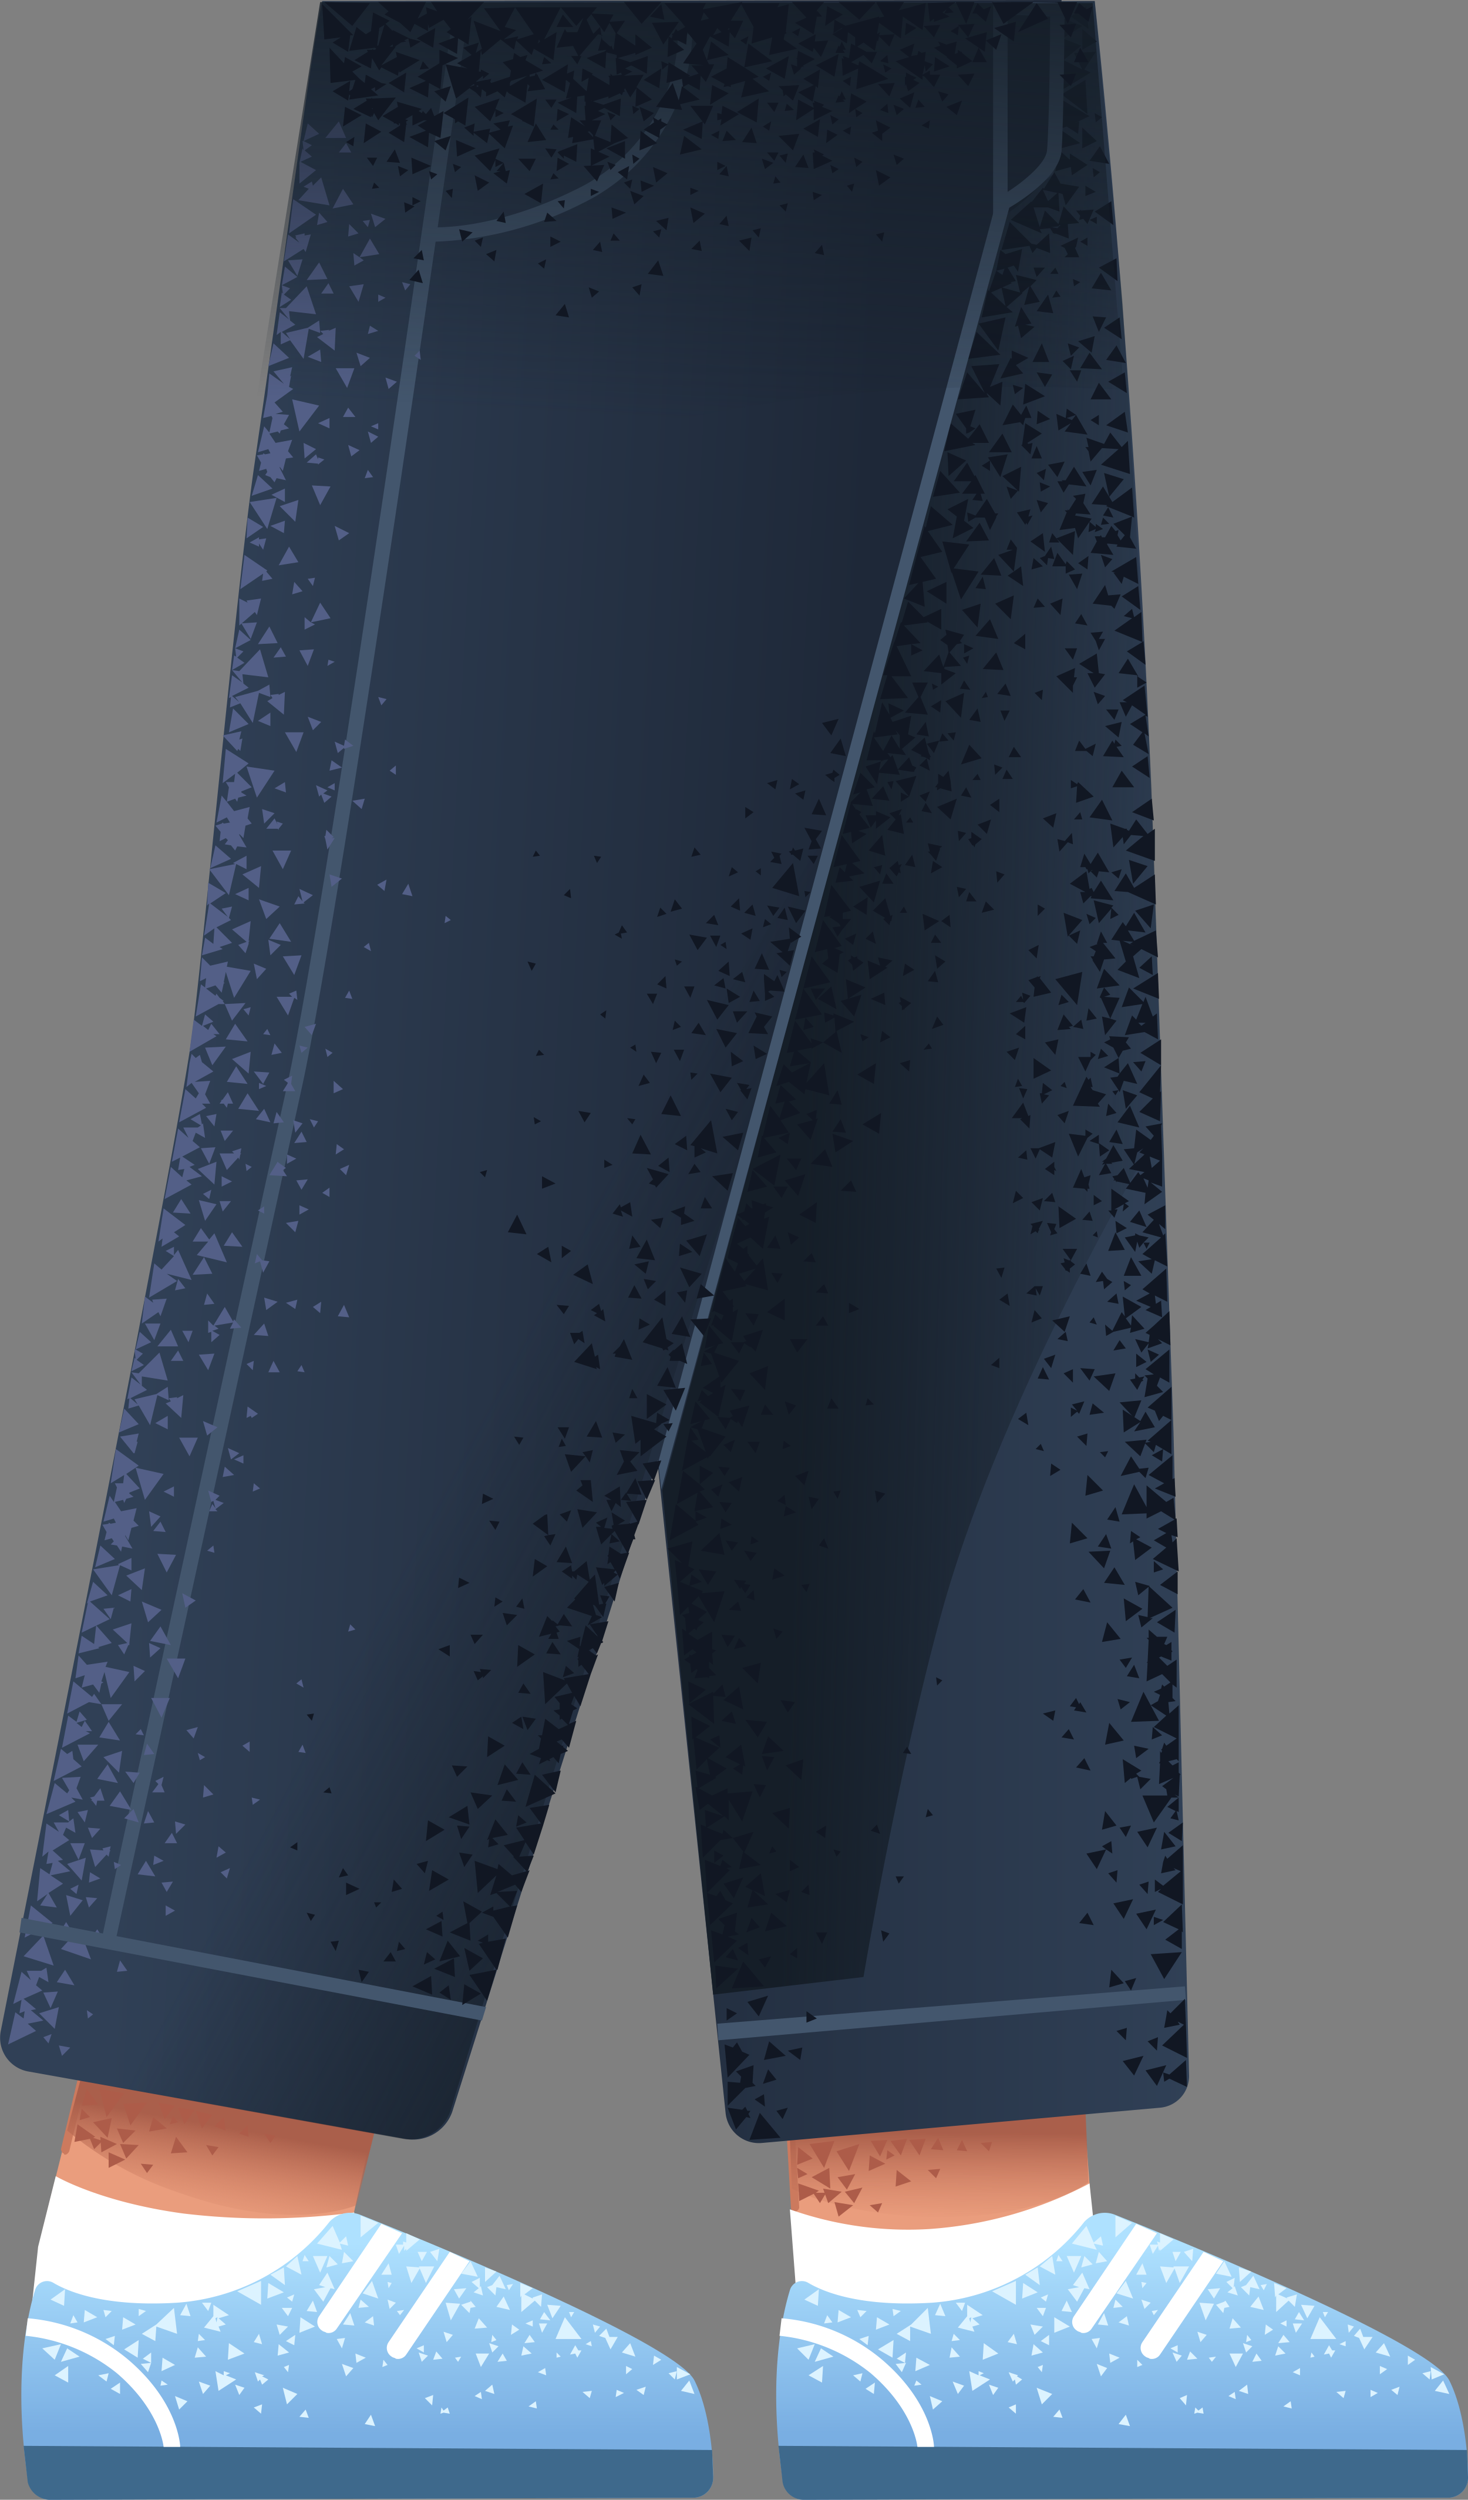 <svg xmlns="http://www.w3.org/2000/svg" xmlns:xlink="http://www.w3.org/1999/xlink" width="141.577" height="241" viewBox="0 0 141.577 241">
  <rect x="0" y="0" width="141.577" height="241" fill="#808080" stroke="none"/>
  <defs>
    <linearGradient id="linear-gradient" x1="0.494" y1="0.996" x2="0.499" y2="0.491" gradientUnits="objectBoundingBox">
      <stop offset="0" stop-color="#cc7a5e" stop-opacity="0"/>
      <stop offset="0.924" stop-color="#aa5f4b"/>
    </linearGradient>
    <linearGradient id="linear-gradient-2" x1="0.507" y1="0.104" x2="0.5" y2="0.77" gradientUnits="objectBoundingBox">
      <stop offset="0.005" stop-color="#aee1ff"/>
      <stop offset="1" stop-color="#79aee2"/>
    </linearGradient>
    <linearGradient id="linear-gradient-3" y1="0.5" x2="1" y2="0.5" gradientUnits="objectBoundingBox">
      <stop offset="0" stop-color="#1e2838"/>
      <stop offset="1" stop-color="#304056"/>
    </linearGradient>
    <linearGradient id="linear-gradient-4" x1="0.403" y1="0.928" x2="0.491" y2="0.544" xlink:href="#linear-gradient"/>
    <linearGradient id="linear-gradient-5" x1="0.507" y1="0.104" x2="0.5" y2="0.769" xlink:href="#linear-gradient-2"/>
    <linearGradient id="linear-gradient-6" x1="0.787" y1="0.513" x2="0.157" y2="0.446" xlink:href="#linear-gradient-3"/>
    <linearGradient id="linear-gradient-7" x1="0.527" y1="0.491" x2="0.909" y2="0.812" gradientUnits="objectBoundingBox">
      <stop offset="0" stop-color="#151e28" stop-opacity="0"/>
      <stop offset="0.998" stop-color="#151e28"/>
    </linearGradient>
    <linearGradient id="linear-gradient-8" x1="1.065" y1="0.571" x2="0.295" y2="0.477" xlink:href="#linear-gradient-7"/>
    <linearGradient id="linear-gradient-9" x1="0.507" y1="0.787" x2="0.593" y2="-0.116" xlink:href="#linear-gradient-7"/>
  </defs>
  <g id="_33" data-name="33" transform="translate(-163.623 -206)">
    <path id="Path_14349" data-name="Path 14349" d="M240.4,427,239,398.9h28.4l2.6,35.3Z" fill="#ea9d7d"/>
    <path id="Path_14350" data-name="Path 14350" d="M240.2,419.2c-.2,0-.3-.2-.3-.4l-1-17.2a.4.4,0,0,1,.8,0l1,17.2a.43.43,0,0,1-.4.4c0,.1-.1.1-.1,0Z" fill="#cc7a5e"/>
    <path id="Path_14351" data-name="Path 14351" d="M252.3,419.7c11.3.5,16.3-3.3,16.3-3.3L268,402l-28.6.4L240,417C239.9,417,244.1,419.3,252.3,419.7Z" fill="url(#linear-gradient)"/>
    <path id="Path_14352" data-name="Path 14352" d="M239.8,419a34.12,34.12,0,0,0,13.4,1.9,38.738,38.738,0,0,0,15.5-4.4l1.2,11.3s-3,3.9-16,3.8c-13.7-.1-13.5-4.8-13.5-4.8l-.6-7.8Z" fill="#fff"/>
    <g id="Group_1056" data-name="Group 1056">
      <path id="Path_14353" data-name="Path 14353" d="M240.5,415l.1,1,.9-.4Zm12.9-1.8,1.2.1-.5-1.2Zm-11.7-.5,1.4,2.3,1-2.6Zm14.2.6,1,.1-.5-1.1Zm-6.8.9.8-.4-.7-.5Zm-6.8,3.2.3-.2-2-.7.1,1.7,1.4-.7.6.9.6-1Zm3-.3.8-1.5-1.7.3Zm-3.4-1.2,1.8,1.1-.1-2Zm5.5-.6,1.6-.7-1.5-.8Zm-1.4,3.1.8-1.5-1.7.4Zm-1.5,1.3,1.4-1.1-1.8-.3Zm8.4-7.5-1.6.1,1,1.5Zm-1.8,0-1.6.2,1,1.4Zm-1.9.1-1.6.1.9,1.5Zm-2.7.4-2.2.7,1.2,1.9Zm12.5.7.3-.9-1.1.1Z" fill="#ad5c49"/>
      <path id="Path_14354" data-name="Path 14354" d="M253.9,416l.4-.9-1.2.1Zm-5.6,3.3.4-.9-1.2.2Zm1.7-2.5,1.5-.5-1.4-1.1Zm-5.2.5L243,417l.5,1.4Zm-4.3-2.6,1.5-.6-1.4-1.1Z" fill="#ad5c49"/>
    </g>
    <path id="Path_14355" data-name="Path 14355" d="M241.2,447l62.1-.2a1.923,1.923,0,0,0,1.9-2c0-2.4-.4-6.5-1.8-9.3-1.8-3.6-25.5-13.3-32.3-16a2.671,2.671,0,0,0-2.9.7,20.525,20.525,0,0,1-14.7,7.8c-6.6.4-10.2-.9-11.9-1.9a1.2,1.2,0,0,0-1.8.7c-.8,2.6-2.1,8.7-.7,18.2a2.09,2.09,0,0,0,2.1,2Z" fill="url(#linear-gradient-2)"/>
    <path id="Path_14356" data-name="Path 14356" d="M241.2,447l62.1-.2a1.923,1.923,0,0,0,1.9-2l-.1-2.6-66.4-.4.4,3.5a2.076,2.076,0,0,0,2.1,1.7Z" fill="#3e698c"/>
    <path id="Path_14357" data-name="Path 14357" d="M278.1,433.5l1-.1-.7-.7Zm4.7.7.7-1.3h-1.3Zm-10-13.9-1.6-.7v2.1Zm2.7,2.7,1.3-1.1-1.3-.6v.9l-.3-.1.1.3h-.8l.3.9.5-.8.1.5.1-.2Zm-11.8,1.6-1.2.7,1.4,1Zm1.4-1.1-1.2,1,1.5.8Zm2.8,0h-1.4l.7,1.6Zm10.4,1h-1.5v.1l-1.3-.1.6,1.6.8-1.4.5,1.4Zm11.4,5,.7-1.2-1.3-.1Zm-8-5.5-.8,1.2,1.5.3Zm-16.4,6.9,1.5-.6-1.5-.9Zm-1.6-3.9-1.4-.9-.1,1.5Zm-3.8,5.9-1.4-1-.1,1.6Zm8.1-7.8-.9,1.2.6.2-1.1.2.9,1.2.7-1.3.5.1Zm3.3,2,1.6.5-.7-1.7Zm-21.9,3-1.2-.7-.1,1.2Zm2.5,4.5,1.4-.6-1.3-.7Zm-7.5-4.7,1.3-.5-1.2-.7Zm40.6-2.5-.8,1,1.3.3Zm17.8,8.1-.8,1,1.4.3Zm-1.2-1.3.1,1.2,1.2-.5Zm-5.3-1.4,1.4.4-.6-1.3Zm-.5,4.3.7-.4-.7-.3Zm.9-2.2.7-.5-.7-.3Zm1.7,2,.2-.8-.8.3Zm3.1-1.5.1-.8-.8.2ZM284.3,425l-1.2-.4.1,1.4Zm-3.6,3.1-1.4-.1.6,1.7Zm-1.1,10-.4.3-.3-.3-.1.6.3-.1.6.1Zm1.7-11.5-1.2.1.6.9Zm4.3,4.5.8-.5-.7-.5Zm9.2-.6-.6.7.5.2.5,1.1.8-1.2h-.9Zm4.6,3.5.7-.5-.7-.4Zm-6.2,3.2.2-.7-.9.1ZM263.3,432l-.2,1.1,1.1-.3Zm6.1.4.3-1-.8.1Zm-4.2,6.6.9.1-.3-.8Zm3-15.5-.3,1.1,1.1-.3Zm-5.2,6.6.4,1,.8-.8Zm6.6-7-.3,1.1,1.1-.2Zm7.4.9.5-.9h-.8Zm-5.5,5.9,1,.3-.2-.9Zm-1.5-7.4-.2-.9-.7.6-.7-1.6-1.4,1.7,2.4.6-.3-.6Zm1.5,17.2,1.1.2-.4-1.1Zm-.8-5.9.9-.5-1-.4Zm6.7,3.4.6.7.1-1Zm-7.9-7.1,1,.1-.4-1.2Zm-3-2.3-.5,1,1,.1Zm-12.2.3-.5,1.1,1,.1Zm3.8,6.9.4-.2-.5-.2v.4l-.9-.4.3,1.9,1.7-1.1Zm2.8,3.1.7.6v-.9Zm-10.3-3.4.4-.9-1,.1Zm10.8-3.7-.6.8.9.2Zm-4.7-3h-.9l.6.8Zm7.5,1.3.3-.8h-.9Zm-13.7-.5-.8-.2.1.7Zm13.5-1.3.5.4.2-.7Zm1.7-4.1-.2.6h.6Zm8.1,3.2.4-.5-.5-.1Zm3.4,5.5-.7.3.7.4Zm-3.9,2.1.5-.2-.5-.5Zm1.6-5,.4-.5-.6.1Zm7.2,7.8.7.3-.1-.7Zm-1.6-3.3.4-.5-.7.1Zm7.2-4-.6.3.6.3Zm-3.9,2.1.5-.2-.4-.5Zm2-5.6-.6.1.3.5Zm7.6,5.5-.6.3.6.2Zm-3.4,1.6.4-.1-.3-.4Zm1.7-4.4h-.5l.2.5ZM264.2,434l-.5.2.4.5Zm-8.2,2.8.6-.8-1.1-.4Zm-5.9-3.4.8.4.1-1Zm8-3.3-.7-.6,1-.3-1.5-1v1.1l-.9,1.1,1.6.4-.2-.5Zm-.9-.2-.1-.4.2-.1Zm12.6,5.2.6-.8-1-.4Zm-5-3v-1l-.8.6Zm6.4-4.4-.2.8.9-.1Zm-24.6,7.9.2-.8-.9.2Zm.7-3.5.1-.9-.9.3Zm-3.9-2.9-.3.8.8-.1Zm2.9-.5.3.7.6-.6Zm9.3,2.3-.2.7.8-.1Zm8.5,6.8,1-1-1.5-.6Zm-4.7-.9.5-.7-.9-.3Zm2.4-1.9-.9-.3.4.9.2-.2.1.5.6-.5-.5-.3Zm-13.5-2.5,1.4.8.1-1.7Zm-5.7-5.8-1.4,1,1.3.6Zm-1,8.3,1.3.7.1-1.6Zm-1.1-2.6,1.1,1.1.6-1.5Zm11.3,3.6.7-.1-.5-.4Zm1.8,2.3.9-.8-1.2-.5Zm-6.5-2,.8.5.1-1.1Zm8.3-4-.2,1,1-.1Zm29,1.4.9-.1-.5-.7Zm-7.3,0,.5-.6-.9-.3Zm1.6-10.9-.9.3.8.9Zm3.1,5-.1.1-.8.3.7.8.1-.5.5-.1Zm-7.2.2-.9-.3.3.9Zm-.8-3.8-.6,1.1h1Zm8.1,1.8.6.6-.5.4,1,.3-.3-.9-.1.1.1-.9Zm1.4.5.8.8.1-.8.9.2-.6-1.3-.7.9Zm3.6,5.4,1.1-.1-.6-.7Zm-7.8-1.1.3,1,.6-.7Zm3.4-1.3-.3,1,1.1-.1Zm6.7.5h-.9l.3.9Zm-6.1,6.5.9.3-.1-.9Zm3.5-3.4,1-.2-.7-.7Zm.8,4.9.8.2-.1-.7Zm1.5-9.1-.4.7.9.1Zm5.3,1.4-.6-.2.1.8Zm-5.9,4.4.7.3v-.7Zm-.5-7.1-.9-.4.8-.6-1.2-.5.1,1.4.1-.2v1.6l1.2-1.1.6.6.2-1.2-1,.3Zm4,4.5-.5.9.5-.1.2.4.4-.7h-.3Zm-8,.7.6-.6-.9-.3Zm-41.6.9,1.8-.5-1.2-.8Zm48.7-4.3-.9,2.1h2.5ZM253.4,431l-.3-2.5-1.6,1.6-1.4.9,1.3.7v-1.4Zm8.2-5.1-2.3,1,2.3,1.3Z" fill="#dcf3ff"/>
    <g id="Group_1057" data-name="Group 1057">
      <path id="Path_14358" data-name="Path 14358" d="M252.1,441.9s-.3-3.5-4.5-7.1a16.626,16.626,0,0,0-8.7-3.6h-.1l.2-1.7a17.239,17.239,0,0,1,9.7,4c4.8,4.1,5,8.2,5,8.4h-1.6Z" fill="#fff"/>
      <path id="Path_14359" data-name="Path 14359" d="M279.7,423.1l-5.9,8.7a.984.984,0,0,0,.3,1.4c.1.1.3.1.4.2a.951.951,0,0,0,1-.4l6.1-9-1.9-.9Zm-6.5-2.7-6,8.9a.984.984,0,0,0,.3,1.4c.1.1.3.1.4.2a.951.951,0,0,0,1-.4l6.3-9.2-2-.9Z" fill="#fff"/>
    </g>
    <path id="Path_14360" data-name="Path 14360" d="M275,291.9c-1.3-42.7-5.2-80.3-5.8-85.8H212.3l21.3,203.6a3.225,3.225,0,0,0,3.5,2.9l38.4-3.4a3.064,3.064,0,0,0,2.8-3.1l-1.5-62L275,291.9Z" fill="url(#linear-gradient-3)"/>
    <path id="Path_14361" data-name="Path 14361" d="M167.7,421.1l6.8-27.3,27.1,8.3-7.7,34.5Z" fill="#ea9d7d"/>
    <path id="Path_14362" data-name="Path 14362" d="M169.7,413.6a.76.76,0,0,1-.2-.4l4-16.7c.1-.2.3-.4.5-.3s.4.3.3.5l-4,16.7c-.1.2-.3.4-.5.3C169.8,413.6,169.8,413.6,169.7,413.6Z" fill="#cc7a5e"/>
    <path id="Path_14363" data-name="Path 14363" d="M181.2,417.5c10.7,3.8,16.8,1.1,16.8,1.1l3.3-13.4-27.5-7.9-3.7,14.1a33.2,33.2,0,0,0,11.1,6.1Z" fill="url(#linear-gradient-4)"/>
    <path id="Path_14364" data-name="Path 14364" d="M169,415.8s4.2,2.5,12.3,3.6a65.774,65.774,0,0,0,16.5-.1l-2.1,11.1s-4,2.9-16.4-1c-13.1-4-12.6-1.2-12.6-1.2l.6-5.6Z" fill="#fff"/>
    <g id="Group_1058" data-name="Group 1058">
      <path id="Path_14365" data-name="Path 14365" d="M171.5,409.3l-.2,1.1,1-.3Zm12.8,1.7,1.1.4-.2-1.3Zm-11.1-3.6.7,2.7,1.7-2.3Zm13.5,4.3.9.3-.1-1.1Zm-6.7-.9.8-.2-.5-.6Zm-7.4,1.3.2-.1-1.7-1.2-.3,1.7,1.5-.3.4,1,.8-.8Zm2.9.5,1.2-1.2-1.8-.2Zm-2.9-2,1.4,1.5.4-1.9Zm5.4.9,1.7-.3-1.3-1.1Zm-2.2,2.6,1.2-1.3-1.8-.1Zm-1.7.9,1.6-.8-1.6-.7Zm10-5.1-1.6-.4.6,1.7Zm-1.7-.5-1.6-.2.6,1.6Zm-1.9-.4-1.6-.3.6,1.6Zm-2.7-.3-2.3.1.7,2.1Zm11.9,3.9.5-.7-1.1-.2Z" fill="#ad5c49"/>
      <path id="Path_14366" data-name="Path 14366" d="M184.1,413.8l.6-.8-1.2-.2Zm-6.3,1.7.6-.8-1.2-.1Zm2.3-1.9,1.6-.1-1.1-1.5Zm-5.2-.9-1.6-.7.1,1.5Zm-3.4-3.7,1.6-.1-1.1-1.5Z" fill="#ad5c49"/>
    </g>
    <path id="Path_14367" data-name="Path 14367" d="M168.4,447l62.1-.2a1.923,1.923,0,0,0,1.9-2c0-2.4-.4-6.5-1.8-9.3-1.8-3.6-25.5-13.3-32.3-16a2.671,2.671,0,0,0-2.9.7,20.525,20.525,0,0,1-14.7,7.8c-6.6.4-10.2-.9-11.9-1.9a1.2,1.2,0,0,0-1.8.7c-.8,2.6-2.1,8.7-.7,18.2a2.233,2.233,0,0,0,2.1,2Z" fill="url(#linear-gradient-5)"/>
    <path id="Path_14368" data-name="Path 14368" d="M168.4,447l62.1-.2a1.923,1.923,0,0,0,1.9-2l-.1-2.6-66.4-.4.4,3.5A2.248,2.248,0,0,0,168.4,447Z" fill="#3e698c"/>
    <g id="Group_1059" data-name="Group 1059">
      <path id="Path_14369" data-name="Path 14369" d="M205.4,433.5l.9-.1-.6-.7Zm4.6.7.8-1.3h-1.3Zm-9.9-13.9-1.7-.7v2.1Zm2.7,2.7,1.3-1.1-1.3-.6v.9l-.3-.1v.3h-.7l.3.9.5-.8v.5l.2-.2ZM191,424.6l-1.3.7,1.4,1Zm1.3-1.1-1.1,1,1.5.8Zm2.9,0h-1.4l.7,1.6Zm10.3,1H204l.1.1-1.3-.1.5,1.6.8-1.4.6,1.4Zm11.4,5,.8-1.2-1.3-.1ZM209,424l-.9,1.2,1.6.3Zm-16.5,6.9,1.5-.6-1.4-.9ZM191,427l-1.5-.9-.1,1.5Zm-3.8,5.9-1.5-1-.1,1.6Zm8-7.8-.8,1.2.6.2-1.1.2.9,1.2.7-1.3.4.1Zm3.4,2,1.5.5-.6-1.7Zm-21.9,3-1.2-.7-.1,1.2Zm2.5,4.5,1.3-.6-1.2-.7Zm-7.5-4.7,1.3-.5-1.2-.7Zm40.5-2.5-.7,1,1.3.3Zm17.9,8.1-.8,1,1.3.3Zm-1.2-1.3v1.2l1.3-.5Zm-5.3-1.4,1.3.4-.5-1.3Zm-.6,4.3.8-.4-.7-.3Zm1-2.2.6-.5-.6-.3Z" fill="#dcf3ff"/>
      <path id="Path_14370" data-name="Path 14370" d="M225.7,436.9l.2-.8-.9.3Zm3-1.5.2-.8-.8.2ZM211.5,425l-1.1-.4V426Zm-3.5,3.1-1.4-.1.5,1.7Zm-1.2,10-.4.3-.2-.3-.1.6.3-.1.6.1Zm1.8-11.5-1.2.1.5.9Zm4.3,4.5.8-.5-.7-.5Zm9.2-.6-.7.7.6.2.5,1.1.7-1.2h-.8Zm4.5,3.5.8-.5-.7-.4Zm-6.1,3.2.2-.7-.9.1Zm-30-5.2-.1,1.1,1.1-.3Zm6.1.4.3-1-.8.1Zm-4.1,6.6.9.1-.3-.8Zm2.9-15.5-.3,1.1,1.1-.3Zm-5.1,6.6.3,1,.8-.8Zm6.5-7-.2,1.1,1.1-.2Zm7.5.9.5-.9h-.9Zm-5.5,5.9.9.3-.1-.9Zm-1.6-7.4-.2-.9-.6.6-.7-1.6-1.5,1.7,2.4.6-.2-.6Zm1.6,17.2,1,.2-.4-1.1Zm-.8-5.9.9-.5-1-.4Zm6.6,3.4.7.7.1-1Zm-7.9-7.1,1.1.1-.4-1.2Zm-2.9-2.3-.6,1,1,.1Zm-12.2.3-.6,1.1,1,.1Zm3.8,6.9.4-.2-.6-.2v.4l-.8-.4.3,1.9,1.7-1.1Zm2.7,3.1.7.6.1-.9Zm-10.2-3.4.3-.9-1,.1Zm10.7-3.7-.5.8.8.2Zm-4.6-3h-.9l.6.8Zm7.4,1.3.4-.8h-1Zm-13.7-.5-.7-.2v.7Z" fill="#dcf3ff"/>
      <path id="Path_14371" data-name="Path 14371" d="M191.3,427.5l.5.4.2-.7Zm1.7-4.1-.2.6h.6Zm8.1,3.2.3-.5-.4-.1Zm3.4,5.5-.7.3.7.4Zm-4,2.1.5-.2-.4-.5Zm1.7-5,.4-.5-.7.1Zm7.2,7.8.7.3-.1-.7Zm-1.6-3.3.3-.5-.6.1Zm7.2-4-.7.3.7.3Zm-4,2.1.5-.2-.4-.5Zm2.1-5.6-.6.1.2.5Zm7.5,5.5-.5.3.6.2Zm-3.3,1.6.4-.1-.4-.4Zm1.7-4.4h-.5l.2.5ZM191.5,434l-.5.2.4.5Zm-8.3,2.8.7-.8-1.1-.4Zm-5.8-3.4.8.4v-1Zm8-3.3-.7-.6,1-.3-1.5-1v1.1l-.9,1.1,1.6.4-.2-.5.7-.2Zm-.9-.2-.1-.4.2-.1-.1.5Zm12.5,5.2.7-.8-1.1-.4Zm-5-3,.1-1-.9.6Zm6.4-4.4-.2.8,1-.1Zm-24.5,7.9.2-.8-1,.2Zm.7-3.5.1-.9-.9.3Zm-3.9-2.9-.3.8.7-.1Zm2.9-.5.2.7.6-.6Zm9.2,2.3-.1.7.7-.1Zm8.5,6.8,1-1-1.4-.6Zm-4.6-.9.5-.7-.9-.3Zm2.4-1.9-.9-.3.3.9.2-.2.2.5.6-.5-.6-.3Zm-13.5-2.5,1.3.8.1-1.7Zm-5.7-5.8-1.4,1,1.3.6Zm-1,8.3,1.3.7v-1.6Zm-1.2-2.6,1.2,1.1.6-1.5Zm11.4,3.6.7-.1-.6-.4Zm1.8,2.3.8-.8-1.2-.5Zm-6.6-2,.9.5v-1.1Zm8.4-4-.3,1,1.1-.1Zm28.9,1.4.9-.1-.4-.7Zm-7.3,0,.6-.6-.9-.3Zm1.7-10.9-.9.3.7.9Zm3,5v.1l-.9.3.8.8.1-.5.5-.1Zm-7.2.2-.8-.3.2.9Zm-.7-3.8-.7,1.1h1Zm8,1.8.7.6-.5.4.9.3-.2-.9-.1.1v-.9Zm1.5.5.8.8.1-.8.9.2-.6-1.3-.7.9Zm3.6,5.4,1-.1-.5-.7Zm-7.8-1.1.3,1,.6-.7Zm3.4-1.3-.4,1,1.2-.1Zm6.6.5h-.8l.3.9Zm-6,6.5.9.3-.2-.9Zm3.5-3.4,1-.2-.8-.7Zm.7,4.9.8.2-.1-.7Zm1.5-9.1-.4.7,1,.1Zm5.4,1.4-.7-.2.2.8Zm-6,4.4.8.3-.1-.7Zm-.5-7.1-.8-.4.8-.6-1.2-.5v1.4l.1-.2v1.6l1.3-1.1.6.6.1-1.2-.9.3Zm4.1,4.5-.5.9.5-.1.2.4.4-.7h-.3Zm-8,.7.6-.6-.9-.3Zm-41.6.9,1.8-.5-1.2-.8Zm48.6-4.3-.9,2.1h2.5ZM180.7,431l-.3-2.5-1.7,1.6-1.4.9,1.3.7.1-1.4Zm8.1-5.1-2.3,1,2.3,1.3Z" fill="#dcf3ff"/>
    </g>
    <g id="Group_1060" data-name="Group 1060">
      <path id="Path_14372" data-name="Path 14372" d="M252.1,441.9s-.3-3.5-4.5-7.1a16.626,16.626,0,0,0-8.7-3.6h-.1l.2-1.7a17.239,17.239,0,0,1,9.7,4c4.8,4.1,5,8.2,5,8.4h-1.6Z" transform="translate(-72.7)" fill="#fff"/>
      <path id="Path_14373" data-name="Path 14373" d="M207,423.1l-5.9,8.7a.984.984,0,0,0,.3,1.4c.1.1.3.1.4.2a.951.951,0,0,0,1-.4l6.1-9-1.9-.9Zm-6.6-2.7-6,8.9a.984.984,0,0,0,.3,1.4c.1.1.3.1.4.2a.951.951,0,0,0,1-.4l6.3-9.2Z" fill="#fff"/>
    </g>
    <path id="Path_14374" data-name="Path 14374" d="M194.7,206.1c-1.1,4.9-3.3,22.6-6.6,45.1-1.8,12.7-5,47.7-6,54.9-1.7,12.2-15.3,80-18.4,95.7a3.3,3.3,0,0,0,2.6,3.9l36.4,6.5a4,4,0,0,0,4.6-2.8L234,324.7c4.8-16.2,26.6-98,26.6-98s4.7-3,4.8-6.1L266,206Z" fill="url(#linear-gradient-6)"/>
    <path id="Path_14375" data-name="Path 14375" d="M174.7,393.4l-1.3-.3c.1-.6,12.8-59.4,17.9-82.4,4.1-18.4,15.9-102.9,16.1-103.8l1.4.2c-.1.8-12,85.4-16.1,103.9l-18,82.4Z" fill="#43566d"/>
    <path id="Path_14376" data-name="Path 14376" d="M207.1,409.4l38.7-127.1s-25.7,42.1-36.5,57.3l-43,61.4a3.271,3.271,0,0,0,2.1,5.1l34.1,6.1A4.1,4.1,0,0,0,207.1,409.4Z" fill="url(#linear-gradient-7)"/>
    <g id="Group_1061" data-name="Group 1061">
      <path id="Path_14377" data-name="Path 14377" d="M180.6,382.8l.9-.9-1-.3Zm-3.7,3.9,1.7.2-.9-1.5Zm-4.7,6.5,1.7.2L173,392Zm-3.1,3.9,1.7.3-.9-1.5Zm4-32.3,1.3-.4-1.5-1.7-.2,1.8-1.2-.8-.3,1.7,2-.5Zm-1.6,3.9,1.1-.3.6.8.2-.9.2-.1-.2-.1.3-.9.6,2.5,1.8-2.5-2.3-.5.2-.5-2,.3-.8-.9-.3,2.2.9-.3Zm7.6-5.9-1,1.4,2,.4Zm-3.9,11-1.1-1.8-.9,1.5Zm-4.1.4.6,1.6,1.4-1.6Zm2.3-3.9.7,1.6,1.3-1.6Zm.6,5.8-1,1.4,2,.4Zm-6.5,13.6,1.6.2-.8-1.4,1.4-.9-1.2-.8,1.9-.4-1.2-1,.5-.1-1-.9,1.6-1-.6-.5.3-.7.9.5-.2-1.4-.4.3-.1-1.1-.9.5,1,.6-.1.1h-1.4l.5.9-1.2-.8-.4,3.2.6-.5-.2,1.2.6-.1-.3,1.1-.9-.6-.3,3.2,1-.7Zm11.3-33.9.9,1.8.9-1.7Zm2.1-11.2,1,1.8.8-1.8Zm-.1,23.2.7-1.9h-1.8Zm-2.6,1.9,1,1.9.8-1.9Z" fill="#535f87"/>
      <path id="Path_14378" data-name="Path 14378" d="M175.2,344.5l1.3,1.6h.1l.3-1.1h-.1l.2-.8Zm3.9-11.6.6-1.7-1.4.1.1.3-.8-.6-.3,2.6,1.6-1.1Zm5.2,3.6-1.5.1.9,1.5Zm-5.8-1.3.6-1.6h-1.5Zm-7.3,50.1.6-1.6h-1.4Zm4-6.6-1,1.4,2.1.4Zm10.3,8.4.3-1-.9.4Zm-12.2-8.7-.6.8-.4.1.2.2-.1.1h.1l.4.5.1-.5h.7Zm-1.5,3.3.3-1.2-1,.2Zm.5,4.8-.1,1,1.1-.4Zm5.8-20.7,1-.9-1.1-.5Zm-.1-14.1.2,1.5.9-1Zm-1.5,14.9.1,1.5,1-1Zm-3.1,3.7-.7-1-.2.3-1.8-1.5-.6,3.1,2.1-1.1Zm8.2,2.5.7.8.4-1.1Zm-5.4-12.4.1-1.2-1.3.6Zm-2.9-5.4-.5,2.1,1.9-.8Zm1.2,8.1,1.4,1.3-.9.2.6.9.4-.9h.1v-.2l.2-1.9Zm2.8-3.8.3-2.1-1.8.7Zm-2.2,17.6.3-2.1-1.8.6Zm-3.6,10.4.4-2.2-1.8.6Zm13.6-38.9,1.1-.2-.9-.8Zm-4.7.9-1,.5,1,.5Zm-4.4-7.5,1-.3,1.1,1.9.7-2.9,1.1.5-.1-1.3-1.1.7-2.1.5.3.5-.7-.6,1.6-.8-.5-.4v-.9l2.5.4-.8-2.7-2,2-.7-.1.9,1.2-.9-.7-.4,2.1.2-.1Zm.8-4.7.6-.6-.7-.4,1.5-.7-1.1-1-.4,1.7h-.1l.1.9-.1-.1-.3,1.3,1.2-.6Zm5.9,37.9.2.7.5-.3Zm-5.5-2.3-.5.5.8.1Zm-6.8,15.4.6.5.2-.9Zm4.2-2.6.1.7.6-.4Zm22.6-22.2.7-.2-.5-.5Zm-4.5,4.6-.5.4.7.4ZM181.5,361l1-.7-1.3-.7Z" fill="#535f87"/>
      <path id="Path_14379" data-name="Path 14379" d="M179.1,352.7l-.7.9,1.2.1Zm-4.8,9.4.3-1.1-1,.1Zm9-30.3,1-.1-.7-1Zm-2.8-1.4,1-.2-.7-.9Zm-2.6,32,1.3-1.2-1.9-.8Zm8.8-16.3-1.1-.5.3,1.1Zm-3,3.6.3,1.1.2-.1.2.7-.3-.4-.3.7h.8l-.2-.2.8-.6-.8-.3.4-.4Zm-4.5-23.5,1.7-1-.5-.4,1.1-.7-2.1-1.6-.5,3.2.4-.3Zm4.1,1-1.1,1.7,1.9-.1Zm-3.2,7-1.3,1.6h2Zm-6.8,48.1-1.2-.1.4,1Zm4.5-8.2-.3,1.1,1-.1Zm-2.1,2.7.8,1.1.6-1ZM173,389l-1.1-.1.3,1Zm4.9-8.4-.4,1.2,1-.1Zm-7.5,10.1,1.2-1.5-1.6-.5Zm.1-11.4,1.1.2-.6-1.1.4-1.1-1.8.1.7,1.2-.2.3-1.2-1-.8,3,2.8-1.2Zm-2.7,21.5-1.2-1,.5-.1-1.2-1,1.8-.8-.6-.5.3-.8.9.5-.2-1.4-.5.3h-1.4l.4.9-.9-.8-.8,3.1.8-.4-.2,1.3.5-.2-.1.7-.8-.6-.7,3.1,2.7-1.3-.8-.7Zm.7-1.2.7-1.6-1.4.1Zm.4,2,.4-2.1-1.9.6Zm-.6,1.4.3-.9-.8.3Zm3.8-2.4.5-.4-.6-.4Zm-2.5,3.6.8-.8-1.1-.2Zm5.3-8.1,1-.1-.7-1Zm-4.2-20.5-.1-.8-.5.3-.6-.5-.7,3.1,2.7-1.4Zm1.2-2.7h.6l-.7-1-.3.6-.5-.4,1-.3-.7-.8-.3,1-.8-.6-.6,3.1,2.7-1.4Zm3.3-16,1.1.5v-1.2l-1.3.6.1.1-2.5.4,1.8,2.5Zm-.9-4-.2-.1v.1l-.6.1.4.7-.2.8.7-.2.2.3-.3.3.6.1.4.6.1-.5,1,.2-.7-1.2V354l.3.5.3-1.2.7-.2-.5-.5.3-1.2-1.5.3-.6-.9.8-.2.1.3.2-.4.7-.2-.4-.3v-.1l1-.4-1.3-1.4,1.2-.8-2.2-1.6-.5,3.3,1.3-.8-.1.8h-.8l.2.4-.3,1.4-.4-.6-.6,2.5,1-.3.2.4Z" fill="#535f87"/>
      <path id="Path_14380" data-name="Path 14380" d="M174.2,362.1l-1.9-1.7,1.7-.6-1.4-1.3-.6,2.1.1-.1-.6,2.9Zm-7.6,27.6-.6,3.1,2.7-1.4Zm1.2,2.9-1.9,2,2.9.9Zm4.6,2.3-1.1-2.9-.5.6-.8-1.3-.8,1.3,1.4.1-1.1,1.2Zm5.2-44.3,1.8-2.5-2.7-.6Zm1.6,27.5.2-.8-.8.4.3.3-.6.8h1.2Zm-.7,6.8-.1.9,1-.4Zm1.3-42.4-1.2.7,1.2.6Zm-4.2-.7-.5,2.3,1.9-.8Zm5.7-1.3-.6.3v-.1l-.8.1.2.3-.5.2,1.5,1.4Zm3.3,3.1-1.4-.6.4,1.4Zm-4.5-6.4h1.2l-.5-1Zm-.4-8.4,2.4.6-1.3-2.9-.4.5v-.8l-.8.4.8.5-1.2,1.3-.7-.6-.5,3.3,2.7-1.6Zm-.2,54.9h1.2l-.5-1Zm-6,.5.1.2-1.3-.1.5,1.7,1.1-1.2.2.2.1-.5.1-.1h-.1l.1-.4Zm6.1,6.5.9-.5-.9-.5Zm-3.1-10.3-.9.9,1.4.4Zm3.8,7-1.1.1.5.9Zm2.9-8.1,1-.3-.9-.9Zm3.8-5,.7.6v-1Zm1,5.7.7-.5-.8-.2Zm4.4-5.1.7.1-.3-.8Zm-7.7,9.1-.2,1.1.9-.5Zm7.2-70,.2,1.2.7-.9Zm-1,4.8.3-.2-.7-.5-.1-.1-.8,1.3,1.7.1Zm-7.2,6.9-1.1,1.3,2.9.7-1.2-2.8-.5.6-.8-1.1-.8,1.3Zm2.3-.9-.8,1.3,1.8.1Zm-2.6-28.4-.3,1.7,2-.6-.3-.2,1.2-.4-1.5-1.5,1.4-.7-.2-.2.3-1.1-1,.2.6.8-1.7-1.3,1.5-1-1.7-1-.1,2.2.2-.2-.5,3.1,1-.7-.1,1.5Zm8.3.4-1.1-1.8-1,1.5Zm-5.4,7.9-.9,1.5,2.1.2Zm-2.2,4,1.3-1.8-2,.1Zm1.9-4.3,1.3-1.7-2,.1Zm.4,4.4-.9,1.5,2,.2ZM182,323l-.9-1.4-.8,1.3Zm7.9-35,1,1.8.8-1.8Zm2.3-9.5.7-1.9h-1.8ZM192,300l.7-1.9-1.8.1Zm0,2.2.3.2-.1-.9-.7.3.3.3h-1.5l1.1,1.8Zm-5.4-24,.2.2.2-1.2-.3.1.2-.8-1.8.4,1.4,1.5Zm1.8-12.9.4-1.6-1.4.2.1.2-.8-.4v2.6l1.5-1.3Z" fill="#535f87"/>
      <path id="Path_14381" data-name="Path 14381" d="M193.9,268.6l-1.4.1.8,1.5Zm-5.5-2.6-1.5.1.9,1.5Zm-4.6,52.2.6-1.6-1.4.1Zm3.7-6.8-.9,1.5,2,.2Zm9.5,7.9.3-1-.9.4ZM185.1,312l-.2.1h.1l-.2.3h.4l.3.4.1-.4h.5l-.5-1.1Zm-1.6,1.6.8,1,.2-1.2Zm1.5,5.8v1l1-.5Zm5.7-22.3-1.2-.5.2,1.5Zm-1.6-11.7,1-1-1.2-.4Zm-.7,15,.9-1-1.2-.5Zm5.7,4.3-1.1.3.7.8Zm-7.8-12.5,1.3.6v-1.2Zm-1.9-4.7-.5,2.2,2-.9Zm1.6,8.1,1.4,1.2-.8.3.7.8.3-.9v-.2l.1-.1h-.1l.2-1.9Zm2.8-6.1-1.8.8,1.6,1.3Zm-1,17.9-1.8.7,1.6,1.4Zm-3.5,12.8.2-2.2-1.8.7Zm11.3-40.9-.2,1,1.2-.3Zm-4.4,3.1-.1-1-1,.6Zm-5.4-8.2,1-.4,1.2,1.9.6-2.9,1.1.4-.1-1.2-1.1.6-2.2.6.4.5-.7-.6,1.6-.8-.5-.4-.1-.9,2.5.3-.8-2.7-2,2.1-.7-.1,1,1.2-1-.7-.3,2.2.2-.1Z" fill="#535f87"/>
      <path id="Path_14382" data-name="Path 14382" d="M186.5,269.4l.6-.6-.8-.3,1.5-.8-1.1-1-.4,1.8.1.8-.2-.1-.2,1.4,1.2-.7Zm8.7,38.5.5-.4-.7-.4Zm-5.8-2.7-.4.5.7.1ZM184,320.7l-.8.4.6.5Zm3.4-1.8.5-.4-.6-.3Zm19.2-24.6-.1.7.6-.3Zm-7.9,3,.7.4-.2-.8Zm-6.2-5.6.3,1.2-.4-.5-.4.8,1-.1-.1-.1.9-.7Zm-3.2-5.8h1.1l.1.1v-.1l.4-.5-.6-.2.1.3-.3-.6Zm2.5-22.6,1-.3-.8-.9Zm-2.9-1.3,1-.2-.6-.7.1-.1-2.2-1.5-.4,3.3,2.2-1.5Zm.4,32.6,1.3-1.2-2-.7Zm5.3-12,.3.8.7-.6-.8-.3.4-.3-1.1-.5.3,1.1Zm-.1-18.5-.9,1.9-.6-.5v1.2l1-.5-.4-.2,1.9-.4Zm-7-8.2-.1,2,1.6-1.1Zm3,4.6,1.9-.3-.9-1.5Zm-2,7.6,1.9-.1-.8-1.6ZM184.9,315l.4,1,.8-1Zm4.9-7.3,1-.2-.7-.9Zm-.2,1.7-1.5-.1.9,1.2Zm-4.5,13.4.8-1h-1.1Zm5.9-8.6-.7-1-.3,1.1Zm-7.6,9.5,1.1-1.6-1.7-.4Zm-1.8-3.9,1.5-.4-1.2-.9.5-.2-1.2-.8,1.7-.9-.7-.6.3-.8.9.5-.2-1.4-.1.1-.2-1-.9.5,1,.6-.3.2h-1.4l.5,1-1-.9-.6,3.2.8-.4-.2,1.2.6-.1-.2.8-1.1-1-.6,3.1,2.6-1.4Z" fill="#535f87"/>
      <path id="Path_14383" data-name="Path 14383" d="M183.1,312.4h.8l-.5-.9.5-1.3-1.5.1,1.8-1-1.1-.9-.2-.7-.4.3-.4-.4-.2.9-.3,2.3.5-.4.7,1-.3.5-1-.9-.6,3.2,2.6-1.4Zm1.1-6.7h.6l-.8-1-.3.6-.5-.4,1-.4-.8-.7-.3,1.1-.8-.6-.4,3.1,2.6-1.5Z" fill="#535f87"/>
      <path id="Path_14384" data-name="Path 14384" d="M183,300.9l-.5,3.1,2.2-1.2h.6l-.2-.3h.1l-.4-.3-.3-.4-.1.2-.9-.7.9-.3.6.7.2-.9h.1l-.1-.1.2-1,.8,2.5,1.6-2.6-2.3-.4.1-.5-1.7.4-.8-.8-.2,2.3.6-.3-.1.9Zm3.4-11.6,1,.5v-1.3l-1.3.7.2.1-2.5.5,1.9,2.5Zm-1.2-3.9-.1-.1-.1.1-.6.2.5.6-.1.9.6-.3.2.2-.3.4.6.1.4.5.2-.4.9.1-.7-1.2v-.1l.4.4.2-1.2.6-.2-.4-.5.2-1.1-1.5.4-.7-.9.8-.3.2.3.1-.4.8-.2-.5-.3v-.1l1-.4-1.4-1.4,1.1-.9-2.2-1.4-.3,3.3,1.2-.9-.1.8h-.8l.3.5-.2,1.4-.5-.6-.5,2.6,1-.5.3.5Zm3.2-2.5,1.7-2.6-2.7-.4Zm3.3,27.6.1-.8-.8.4.4.3-.5.8h1.2Zm-.4,6.8v.9l.9-.5ZM189.7,276v-1.3l-1.2.8Zm-3.6-1.7-.4,2.3,1.9-.8Zm3.3-.7,1.6,1.3.1-2.2-.6.3v-.1l-.8.1.2.3Zm3.9,1.5.5,1.3.8-.8Zm-2.1-5.8-.5-.9-.7,1Zm1.5,45.8-.7,1.1,1.2-.1ZM186,317l.2.2h-1.4l.7,1.6,1.1-1.2.1.2.1-.5.1-.1h-.1l.1-.5Zm6.5,6.1.9-.5-.9-.4Zm-3.4-10.2-.8,1,1.4.3Zm4.2,6.8-1.1.1.5.9Z" fill="#535f87"/>
      <path id="Path_14385" data-name="Path 14385" d="M195.8,310.2v1.2l.9-.4Zm-3.3-3.4.2.7.6-.5Zm4.8-5.3-.4.7.7.1ZM195,286.9l.2,1,.7-1.1h-.3l.2-.1-.7-.7-.1.6h-.1Zm.9-4.7v-.7l-.7.4Zm-2.1-19.7.2-.8-.7.1Zm1.5,7.1-.1.6.7-.4Zm5.4,22.3.2-1.1-.9.5Zm-4.1-1.2-1.2-.4.2,1.2Zm5.8,1.5,1,.2-.4-1.2Zm-4.8-9,.9.8.3-1Zm-.7-5.9-.1.6-.9-.4.3,1.1.6-.5v.1l.9-.3Zm4.3,3,.6.4v-.9Zm-.8-6.3.5-.6-.8-.2Zm-4.9-21.1-1.8-.1.8,1.9Zm1.6-9.5.7-1.9H196Zm-4-13.1.5-1.7-.6.1v-.2l-.9.2.1.2h-.1l.4.5-1.1-.8-.4,2.6,1.9-1.2Zm5.1,4.8.5-1.7-1.4.2Zm-5.4-4.1-1.4.1.9,1.5Zm.2,19.2,1.1-.9-1.2-.6Zm-2,7.2.1-1.2-1.4.5Zm-1.2-3.7,1.3.7v-1.3Zm-1.3-1.9-.6,2,2-.7Zm3.9,2.4-1.8.6,1.5,1.5Zm4.3-8h1.2l-.7-.9Zm-1.3,1.1v-1l-1.1.5Zm-4.7-8.1.9-.4,1.3,1.8.5-2.9,1.1.4-.1-1.2-1.1.7-2.1.5.4.6-.8-.7,1.3-.7-.5-.4-.1-.9,2.6.3-.9-2.7-2,2.1h-.6l.9,1.1-.9-.7-.3,2.2.4-.3Z" fill="#535f87"/>
      <path id="Path_14386" data-name="Path 14386" d="M191,234.4l.6-.6-.8-.3,1.5-.8-1.2-1-.3,1.8.1.8-.1-.1-.2,1.4,1.1-.7Zm5.3,23.7,1-.7-1.4-.7Zm-3.1-7.5,1.1.1v.1l.1-.1.5-.4-.6-.2v.2l-.2-.5Zm-3.9,7.3-.7.1v-.2l-.9.5.9.4v-.3l.4.6Zm7.9-29.1,1-.3-.9-.9Zm-2.8-2.3-.2,1.2,1-.3Zm5.7,21.6-1-.5.3,1.1Zm1-4.6.8-.7-1.1-.4Z" fill="#535f87"/>
      <path id="Path_14387" data-name="Path 14387" d="M197.2,248.9l.3,1.1.8-.6Zm2.1-19.9-1,1.8-.6-.4.1,1.2.9-.5-.4-.3,1.9-.3Zm-6.8-5.3,1.6-1.3-1.5-.8,1.1-.5-.7-.6.7-.5-.8-.4,1.5-.7-1.1-1-.4,1.7h-.1l.1.9-.1-.2-.3,1.4Zm3.2,2.4,2-.4-1-1.5Zm-.5,6.8-.8-1.6-1.2,1.7ZM190.3,254l-2.6.4,1.7,2.6Zm-1.1-4.2-.2-.1v.1l-.6.1.4.7-.2.8.7-.2.1.3-.2.3.5.2.4.5.2-.4.9.2-.6-1.2V251l.3.4.3-1.2.7-.1-.5-.6.4-1.1-1.6.3-.6-.9.8-.2.2.2.1-.3.8-.2-.5-.4.5-.9-1.3-.1.7-.2-.8-.9,1.8-1.3-.4-.2.2-1.1-.1.1.2-.9-1.8.4,1,1.2-1.4-1-.2,2.1-.4,2.2.8-.2.1.2-.3,1.4-.5-.6-.6,2.5,1-.3.2.4Zm3.3-2.2,1.9-2.5-2.6-.6Zm2.1-6.7-.1-1.2-1.2.7Zm-4.6-1.8-.5,2.2,2-.8Zm4.2-.6,1.7,1.3.1-2.2-.7.3.1-.1-.9.1.3.3Zm5.1,2L198,240l.4,1.3Zm-4-7.2-.7,1h1.2Zm-3.4-8.1-.4,3.3,2.6-1.8Zm6.9,26.9.8-.1-.5-.7Zm.6-5,.7.3v-.6Zm-.1-19.9-.7.1.5.6Zm-3-9.5-1.3,1.6h2Zm-1.7,5.4-.8.8-.1-.4-.8.5.5.2-1,1.1,3,.5Zm6.2,4-1.4-.5.4,1.3Zm-3.3-6.4-.5-.9-.7.9Zm2.6,13.7v.7l.7-.4Zm-.8,3-.2.8,1-.3Zm4.3,2.9.6.4-.1-.9Zm-.4-6.9-.8-.2.3.8Zm-14.1,88.9-.6.4.6.3Zm-2-19,.5.6.2-.8Zm1.5,7.7.7-.3-.7-.3Zm.4,17.7.6-1.1-.7-.1-.5-.6-.2.9.5-.2Zm-3.2,5.4,1.1-.1-.7-.8-.1.2-.8-1.4-1.1,1.8-.5-.5v1.2l.3-.1v1l.8-.7-.7-.4.6-.2-.4-.3,1.8-.3Zm8.7-1.5.1-1.1-.8.5Zm-4.1-1.1-1.3-.4.2,1.2Zm6.4.3-.6,1.1,1.1.1Zm-4.4-8.1-1.2.2.9.9Zm2.3-2.7.7.4v-.9Zm-.4-6.9-.8-.2.4.8Zm-6.3,24,.1-.9-.7.3Zm.5,4.2h0l-1-.7-.1,1.1.4-.2.1.2Zm4.2-4.7-.4.6.7.1ZM188,349.8l.7-.3-.6-.5Zm-4.4,5.7.7.2-.1-.7Zm5.9-17.2h1.1l-.6-1.1Zm1.7-6.7.9.6.2-.9Zm-3.1,3.1,1.4.1-.4-1.2Zm-5.9-.4h-1l.6,1.1Zm4.9,12-.9.4.9.4Zm9-30-.1,1,.8-.5Z" fill="#535f87"/>
    </g>
    <path id="Path_14388" data-name="Path 14388" d="M210.1,400.8l-44.6-8.5.2-1.4,44.8,8.6Zm22.8,1.9-.1-1.6,45.1-3.6.1,1.3Z" fill="#43566d"/>
    <path id="Path_14389" data-name="Path 14389" d="M246.9,396.6s3.2-19.3,7.5-35c6-21.9,21.4-47.2,21.4-47.2l-1.1-32.6-2.8-46.5-2.7-29.2-3.8.1.3,14.4-.5,2.2-4.8,3.6-1.5,6.4L227.5,349.7l4.9,48.6,14.5-1.7Z" fill="url(#linear-gradient-8)"/>
    <g id="Group_1062" data-name="Group 1062">
      <path id="Path_14390" data-name="Path 14390" d="M242.9,393.4l.5-1.1h-1.1Zm-12.2-40.7,1.1-.4-1.1-.6v.9l-1.9-1.6-.6,3.5L231,353Zm6.4,22.4,2.1-.3-1.5-1.4ZM234.4,389l.9-2-1.9.6Zm-.1-5.8,1,1.3-.4,1.7,2.1-.4-1.6-1.2.9-2Zm1.9,5-.5,1.7,2-.3Zm.8-21.9-1.8.5,1.5,1.5Zm4.1,9.3-1.7.6,1.5,1.4Zm-1.3,4.7-1.7.5,1.6,1.5Zm-7.2,15.2.1,2.2,2.1-1.9Zm5.4-5.1-.6,1.8,2.1-.5Zm2.5,3.4-.7.6.7.4Zm-4.9-1.5,1.3-.5-.8-.9Zm.2,2.2-.1-1.2-.9.5Zm1.3-19.2.5,1.4.7-1.3Zm-3.3-10.5.7-1.1-1.3-.1Z" fill="#111723"/>
      <path id="Path_14391" data-name="Path 14391" d="M236.3,378l.6,1.3.6-1.2Zm-2,5.2-.9-.8-.1.4-1.5-.6,1.7-1.1.4.4v-2l1.3,2.1,1-2.9-2.4.2v-.5l-1.5.7-1.3-.7,1.7-1-.1-.1,1.1-.8-1.8-1,1.1-1-2.3-1,1.4-1.1-1.8-.9.1,2.2.1-.1.3,3,1-1,.3,1.5-1.4-.4.2,1.6h-.2l.4,2.2.8-.6,1.5,1.2-1.8-.6.1,1.6-.5-.2.2,3.2,1.7-1.7Zm9-1.2-1,.6.9.6Zm-8.1-4.9.1-.9.2.1-.4-2.1-1.5,1.2,1.4.7-.7.4Zm-.6-4.9-.4-1.2-1,.9Zm-2.9-3.3-1.7-.8.1,2.1Zm3.6,1.9-.4-2.2-1.5,1.3Zm2.1,18-.4-2.2-1.5,1.3Zm.9-31.6-.2,1.1,1.2-.4Zm-8.2,1.7,1.2-.4-1-.7Zm9.3-7.7-.2,1,1.2-.4Zm-6.2,1.2-.1,1,1.1-.4Zm-.3-2.1.4-1.2-1.1.5Zm1.2-4.3.4-1.2-1.1.5Zm.7,14.4-.9.8,1.2.1Zm6.8,27.3-.7.7.8.3Zm2.7-2.7.4-.5-.7-.2Zm-6.2-1-.3.7.7-.2ZM254,368.5l.5-.5-.6-.3Zm-3.3,6.5.8.1-.4-.7Zm-10.4-4.9-1.4-.2.7,1.2Zm-4.7-5.4-.7-.8-.5,1.1Zm-2.5,9.8-.1-1.2-.9.4Zm2.3-15.8.2-.3-1.2-.1.6.9.1-.2.4.6.5-.8Zm2.2,13.3-2.1-.2,1.2,1.7Zm-2.2-16.5.6,1,.6-.8Zm-.6-.8-1.2-.2.6,1Zm-1.2-2.9.6-.9-1.2-.1Zm-.1-3.5.5-.8-1.1-.1Zm-2.9,3.4,1.8-.4-1.3-1.5.5-.2-.5-.5,1.3-1.1-1.3-.7v1.8l-1.6-1.3-.6,3.2,2-1.1Zm2.1,5.8-1.7-.2.9,1.5Zm5.3,37.1-1.2.3.6.8Z" fill="#111723"/>
      <path id="Path_14392" data-name="Path 14392" d="M239.8,385.3v1.1l.9-.4Zm0,2.9-1.4.4,1.1.8Zm-6.4-3.3-.9-.5v1.2Zm.2,9.8,1.2.3-.5-1.1Zm1.7.4-1.1,2.6,3.1-.2Zm-1.5-2.4,1.1-.2-.4-.3.2-1.8-1.8.6.6.6-.2.9-1.1-.4.3,3.1,2.2-2.1Zm.5-3.2-.7-.3-.5-.9-.4.5-.9-.3,2.2-2.2-.3-.2.5-.1-.9-.7-.2.6-1.5-.6.2,3.2.3,3.1Zm3.4,8.9-2,.6,1.1,1.4Zm.1,4.4-.5,1.8,2.1-.4Zm-.1,2.7-.5,1.4,1.3-.4Zm-.4,2.4-.9.5,1,.7Zm1.8,2.4.5-1.1-1.1.3Zm2.3-9.3,1-.4-1-.7Zm-.6,3.6.2-1.2-1.4.3Zm-7.1-3.8,1-.7-1-.5Zm2.3,9.4-.2-.4.2-.3h-.3l-.2-.4-.3.3-1.4-.2.8,2.1,1-1.2Zm-.1,2.1,3-.2-2-2.4Zm-2.1-5.6V409l1.7-1.7,1-.2-.3-.3.1-1.7-1.7.6.5.5-.1.6Zm1.4-2.9-.5-.9-.4.5-.8-.3.3,3.2,2.1-2.2Zm-2.8-34.3,1.2.1-.3-1.2-.9.9v-.2l-2.4,1.2,2.5,1.9Zm-2.2-3.1.1.9.5-.4.1.1-.3.8,1.2-.1.2.1v-.2l.7-.1-.7-.7v-.6l.4.3-.1-1.1.4-.3-.4-.1v-1.7l-1.4.8-.9-.6.6-.5.2.2.1-.3.6-.5-.5-.2v-.1l.8-.7-1.5-.8.7-.7,1.5,2.5,1-3-2.2.2.1-.2-2.2-.9,1.4-1.2-.6-.3.4-2.4-2.4.7,1.4,1.4-.7-.3.2,2,.3,3.3.8-.8.1.6-.7.2.3.3.1,1.3-.4-.3.2,2.6.8-.6.4.3-.5.3-.2-.1v.2l-.5.3Zm1.6-19.9.1.1.1-.2h.1l1.5-1.9-2.3-.8.3-.8.5-.1-1.4-1.7-.5,2.2,1.1-.3-1.1.6.7.2.8,2.2-1.4-1.1.7-.1-.8-1.2-.3,1.4-.5,2.8Zm1.2,7.3-1.8,1.7,2.3.4Zm14.6,28.7.9.3-.3-.9Zm2.7,5.1.5-.7H250Zm2.6-6.4.7-.2-.5-.6Zm-4.1,12,.6-.8-.8-.3Zm5-93.6-.7,1,1,.1Zm.4-4.8-1.6-.7.2,1.6Zm-9.1-4.7-.5-.5-.4,1.5,1.7-.2-.4-.4,1.5-.3-1.2-1,.8-.2-1.8-2.5-.8,3.1,1.3-.3Zm-1.2,25.2.3,1.8,1.7-1.1Zm.1-11.6v.2l-.9-.3.1,1,.9-.5.1,1.4-1.2,1,1.8,1-.5-2.1,1.7-.9Zm-.2-2.6-1.3,1.2,1.8,1Zm5.2-8.5-1.2,1.2,1.2.7-.2.1.6.6.1-.4h.1v-.1l.1-.5-.2.1Zm-3.6,9.7,1.7-1.1-1.9-.8Zm.4-15,1.4-.9-.8-.3,1.1-.3-1-1.3.2-.2-.5-.3v.1l-.4-.6,2,.2-.6-1.6.8-.2-1.4-1.4-.7,2.1.7-.2-.9.9-.8,3.1.8-.2Zm2.4-5.7.2-1.1,2,.2-.7-1.9-.2.2-.3-.4,1.8.2-.4-.6,1.3-1.1-.7-.3.3-1.8-1.8.6-.2-.4,1.3-.7-1.5-.7.1,1.1-.7-1.2-.7,3-.1-.2-.7,2.8h1.7l-1.8.6,1.1,1.7Zm2-4.8-.2-.4.4.5v1.3l-.8-1.3-.8,1.5-.9-1.3,2.3-.3Zm-.9,2.4-.9,1.1.2-1Zm-6.9,42.7-1.7,1.2,1.6.8Zm-3.1,11.4v-2.1l-1.7,1.3Zm9.3-20-1.8,1.1,1.6.9Zm-.7-2.8.2-2-1.8,1.1Zm-4.3-16.1.9.6.2.3-.8.1.5.9.4-.6.9-1.1h-.8V294l.8-.2-.7-.9-1.2-1.6-.7,3.1.7-.1Zm3.6-.2.1-1.7-1.4.9Zm7.3-17.5-.3.8.9-.1Zm-11,21.7-.6.5,1.5.9.2-1.8.4-.2-.9-.4.7-.2-1.8-2.5-.8,3.1,1.2-.3Zm2.4-1.3.3-1.1-1.1.5Zm2.8-5.9h1.1l-.7-1Zm-3.5,24-.5-1.3-.8,1.2Z" fill="#111723"/>
      <path id="Path_14393" data-name="Path 14393" d="M238.9,326.4l-.5-1.3-.8,1.2Zm4.7-14,1.2.1-.4-1.4Zm7.7-3.1.1-1.1-1,.3Zm-10.9,9.5.5-1.1h-1.4Zm-1.4,2.7.6-1.1h-1.4Zm-1.7-5.8,2.4-.5-.8-1.2,1.9-.7-1.1-1.1.7-.2-1.5-1.4-.5,1.8.9-.2-.5,1.6-.9-1.2-.7,2.9h-.1l-.4,2.1,1.8-.5Zm-1.1,3.1-.5,2.1,1.9-.5Zm5.6-2.9.7-2.1-.2.1.1-.9-1,.4.6.6-1.5.4Zm-.5,3.3-2,.6,1.3,1.5Zm3.4-16.7L246,304l.7-2.1Zm3.8-11.6-2,.6,1.4,1.5Zm2.8-8.1-.8-.4v.9l.8-.5.7-2-2,.5Zm-5.8,49.8,1-.4-1-.6Zm-6.4-3.8-1.1-.1.6,1Zm-7.6,7.6-.3,1.3,1.1-.2Zm21.7-29.8-.5.6.8-.1Zm-6.4-.2.6-.4-.8-.3Zm1.1-16.8.6.7.2-.9Zm2.9,3.8-.4.6h.7Zm-1.2-11.3.2-.8-.6.1Zm1.8,2.7-.4.5h.7Zm-5.7,35-1,1,1.5.1Zm-5.8,6.2.8-.7-1.1-.5Zm-.3-9.7.2-1.1-1.1.5Zm3.5,13.5-.8.8,1.2.1Zm-1.3-11.6,2.1.3-.7-1.7Zm1.2,14.7-.7.9h1.2Zm-1.1-6.1-.8.8,1.2.1Zm.4-24.4.9-1.1h-1.4Zm5.5-6.6-.7.7,1,.5Zm.7,10.7,1-.5-.8-.6Zm.4-4.8-1.3.6,1.4.6Zm-6.8,3.3-.8-.9-.2,1.2Zm8.6-4.9,1.1-.6-.9-.6Zm2.2-24.5-.9,1.2,1.2.2Zm15-10.4-.6.9,1.2.2Zm-17,24.2,1,.2-.3-1.2Zm6.5-1.9h.1l.1.2.1-.3.6-.5-1-.7v.6l-.3.1Zm-5.1-7.7,1,.5-.3-1.2.3.2V279h.1l-.2-.4-.4-1.5-1.3,1.2,1,.5-.1.1.4.1.2.1Zm1.1,10.4,1.1-.6-.9-.6Z" fill="#111723"/>
      <path id="Path_14394" data-name="Path 14394" d="M252.8,264.5l-.2-2.4,1.3-.3-1.5-2.1,2.1-.5-1.4-2,2.4-.6-2.1-1.8-.5,2.1-.1-.2-.8,3-.7,2.7.9-.2-1.4,1.5Zm1.5-13.1-.7,2.5,2.6-.4Zm-3.1,21.9-1.6-2.1h1.9l-1.4-2.9,1.4-.2v1.1l1.1-.5-1.1-.6.9-.1-1.6-1.7,2.3-.3-.1-.1,1.4.8v-2l-1.7.8-1.5-1.5-.6,2h-.1l-.6,1.9v-.1l-1.1,3.3h.4l-.7,2.3Zm-2.5,13.2-1.3,1.5,1.6.5Zm-7.6,14.8,2.6-.6-1.8-2.5-.8,3.1-.8,3,2.6-.5Zm.1,10.2.1-.5,2.3.6-.5-3.1-1.7,1.9.4-1.9v-.1l-1.3-1.1,1.4-.3v.1l1.1-.6-1.2-.4.1.5-1.6-2.2-.8,3.1.7-.1-.4,1.4,1.9-.3-1.7.9-.8-.8-.7,2.1,1.2-.4Zm-2.3,5.8-2.7,1.4,2.1,1.6Zm11.5-15.2.1.5-.2.1.3.3v.4l.2-.1v.1l.1-.2.6-.5Zm-4.4-3.8-.3-.2v.3l-.3.2.4.4.1.6,1-.8-.6-.4v-.2Zm8.4-1.4-.6-.8-.4.8ZM265.6,252l.7-1.5-1.6.3Zm-9.8,24.6-.8.1.6.7Zm2.4,4.6-.3-.6-.5.6Zm-6.6-1.4-.3-.8-1.1,1.2,1.3.2h.3v-.1l.2-.3Zm5.3-9.8.2-.8-.6.2Zm2,3.2-.2-.5-.4.6Zm-5.4-1.3.1.6.5-.3Zm12.9-11.5-.8-1.1-.5,1.3h1.3v.7l.9-.4-.8-.8Zm-3.7-3.8.5-.9-.4.1.2-.7-1.3.3.8,1.2.1-.2Zm7.8-1.7-.5.8,1,.2Zm-8,12.2-1.1.9,1.1.6Zm.8-7.3-.2,1.1,1.1-.3Zm-10,22.5-1,.4.6.6Zm7.4-2.1-.4.9h1Zm-4.8-24.4-.4,2.1,2-1-.9-.7.4-2.1-2,1Zm7.7-19.8,1.6.2-.5-1.8Zm3.6-2.4.6-.4-.7-.3Zm-2.3-1.2h.8l-.3-.6Zm.2,2.3.8-.1-.4-.6Zm-.3,6.2-.7-1.8-.9,1.8Zm-2.7-5.3-.6,1.9.3-.1.3,1.2,1.3-1.1-.9-.2.6-.1Zm1.1-5.2.4-.5,1.3.5-.1-1.9-1.2,1.1-.5-.1-2.1-2.1-.8,2.7,2.7-.4Zm1.2,1.4h-1.1l.3.9Zm-3.7,3.8,1.5-1.3v-.1l.7-.6-.5,1.8,1.5-.3-.9-1.5.6-.6-2-.5.4,1.7-1.8-.5.4,1.8-1.4-1.3,2-.9-.1-.1.5-.1-.8-1.3.6-.2.4.6.4-2.2-1.6.5-.5-.4-.4,2,.8-.2-.2.6-.6-.4-.7,2-.1-.2-.6,2.7,3-.5Zm-2.9,2.4-.8,2.6,3.1-.4Zm1,6v-.1l1.3,1.2.2-2.3-1.2.5.9-2.2-2.7.2,1.3,2.6-1.7-2-.9,2.6,3-.2Zm-1.4,4.7H259l-.9-1.8-1.1,1.4-1.7-1.5-.6,2.7,3-.6Zm3.2-12.1-2.6.6,1.9,2.6Zm-5.2,24.7v-.2l.9,2.7,1.7-2.7-2.4-.3,1.5-2.3-2.6-.3Zm1.4-13.5.3-.1.6-.4-.5-.2.5-1.6-1.9.4,1,1.4Z" fill="#111723"/>
      <path id="Path_14395" data-name="Path 14395" d="M264.3,252.3l.2-1.1-.9.4Zm-1.2-2.1h1l-.5-1.2Zm-.8-6.8-1-.3.2.9Zm7.3,3.6v-1l-.8.5Zm-5.9-1.4-.1,1.3,1.3-.5Zm2,1.9,1.2-.7-.6.8,2.2.3-1.1-1.9-.4.5-.5-.2.9-.3-.9-.6-.1.9-.9-.4Zm-3.4-.5.1-.4.1-.3h.6l-.5-1.2-.5.9-.8-1-1,2,1.7-.3Zm5.7-38.5-2-.8.1,2Z" fill="#111723"/>
      <path id="Path_14396" data-name="Path 14396" d="M268,210.8l1.4-.8-1.4-1.2Zm0,9.5,1.4-.7-1.4-1.3Zm.2-7.6,1.1-1.7-2.1.1.8,1.6-1.8-.9,1.7-1.4-1.8-.7-.1,2v3l2.8-1.7Zm.3,4.3-.2-3.3-2.3,1.4Zm-.1-10.4-1.5,1,1.7,1.2Zm-2.5,23.1.4.2.3.6-.3.3h1.4l-.4-.9.1-.1.2-.9Zm3.1-7.5.1.9.6-.5Zm.3-4.4.6-.5-.7-.4Zm-2.3,5.1,1.5-1-1.7-1.1v.6l-1-.9-.4,2,1.5-.4Zm2.4,4.7v-.7l-.7.3Zm-1.8-8.7.1-1.2-.5.2,1.5-.7-2.7-1.6-.1,2.8.6-.2Zm.9,10.8v-.8l-.7.4Zm-.2-4.8,1-.4-1-.6Zm-2.4-6.4v1.8l1.9-.5Zm1.9,7.7v.1h-.4l.4.5-.1.4.4-.1.4.5.6-1.4-1.2.1Zm-3.9,1.9,1-.1.3.5h.1l.1.1v-.1l1.3.5-.1-1.4,1.1-.1-1.5-1.6-.5,1.7-1.3-1.3-.5,1.6-.6-1.9h1.4l1.1.4-.1-1.8.4.1.3,1.1,1.3-1.8-1.8-.3-.6-1.1-1,1.6-.1-.1-1.1,1.4v-.1l-2,1.8,3,1.3-.2-.4Zm2-.4-.3.3-.6-.1.8-.1-.1-.1h.2Zm-.3-3.1-.9.8-.5-1.1Zm-11.3,50.1.1-1.2-1,.6Zm6.7-.2h-.9l.4,1Zm1.3-29.5,2.1-.8-1.9-1.2Zm-7.2,6.9,1.7-1.5-1.8-.8Zm2.7,1.7-.4.6,1,.1-.2-.7h.4l-.9-1.8-.1.1-.7-1.3-1.3,1.8h1.7l-.9,1.2Zm3.4-4-.9-1.8-1.3,1.8Zm.7,3.8.2-2.4-1.8.9Zm2.5,5.8-.2-1.8-1.2.8Zm-9.8,11.1-.4-1.2-1.5,1.6,1.7.2V272l1.4-1.1-1.1-.4v-.2l1.6-.1-1.1-1.3.7-.8.5-.1-.2-.2.4-.6-1.8-.5.1.5-.6.5.7.5.1.7Zm4.4-12.2-.9-1.7-1.3,1.8Zm-6,4.9,1.9,1.2v-2.1Zm-5.3,20,1.7.2-.6-1.4Zm.4,1.2v.4h-1l.5,1.2.5-.7v.8l1.4-1.1Zm11.5-28.7-.8-1.4-1.1,1.6-.8-.3.1.9.7-.4h.9l.5,1.2.6-1.2v-.1l.2-.3Zm-6.5,19.4-.7-1.7.7-1.4h-1.5l.6,1.4-1.3,1.5Zm9.1-26h-.1l.9.9.2-1.1-.4.1-.1-.1,1.4-.9-1.6-1Zm-26.7,83.7.8,1.2.5-1.1Zm-.6,3.9.5-1,.6.4v-.1l.5.5.7-2.1-1.9.6.3.5-.3.1h-1.2Zm-1.7-3.2-.6-.6-.4,1.1.4-.1-.2.1,1.8,1.5.6-3.1-.5.3V332h.1l-.1-.2v-.6l-.3.2-.7-.9,2.3-.5-.1-.2,2.2.6-.5-3.1-.6.7-.8-1h.1l-.2-.2v-.7l-.4.3-.6-.5,1.3-.6,1.2,1.1.6-3.1-.5.2.1-.6.8-.5-.7-.2V322l-.3.1-1.1-.4.1.8h-.1l-.5-.5-.2.8-.7.3.5.4v.1h.2l.5.4-.4.2-.7-.8-.7,2.6-.3,1.3,1,.5-.3.8-.9-1.3-1.3,5.2.2-.1.9.4-.2.5Zm3.3-5-1.1,1.2-.5-.7Zm-2.4,11.6.9,1.2.5-1.1Zm-.5,3.9.5-1,.6.4.1-.2.4.6.7-2.1-1.9.5.3.5-.3.2-1.2-.1Z" fill="#111723"/>
      <path id="Path_14397" data-name="Path 14397" d="M231.1,341.2l1.8,1.4.7-3.1-.5.3V339l.1.3,1.7-2.1-2.4-.8.4-.8.5-.1-1.4-1.7-.4,2.2,1-.3-1.1.6.7.2.8,2.2-1.6,1.1,1,.5-.5.3-.6-.6-.4,1.1.4-.1Zm30.3-80.1-.6.4,1.5,1-.2-1.9-.7.5.3-2.2v-.1l-.6-.8-.4,1h.6l-1.4.5Zm-3.5,5.4.3-2.3-1.8.6Zm8-1.2.2-1.6-1.2.5Zm-.8-7.9-.3.9h1l-.3-.4,1.6,1.6.2-2.3-1.8.7Zm-1.4,6.3-.4.9,1.1-.1Zm-3.6-21.2,2.2-.5-.7-.8,1.2-.7-1.6-.7v.8l-.1-.1Zm-1.4,20.3-.3-1.2-.7,1.1Zm5.9-2.3.1-.7.6.1-.3-1.2-.6.9-.5.2Zm1.6-7,.5-.8,1.7.2-1.2-1.9-.8,1.3H266l.1.1h-.5Zm4.6,10.9.3.3.6-1.4-1.2.1-.3-1-1.2,1.8Zm-6.8-11,.9-.5-1-.4Zm3.5,9.4.5-1.5-1.3.1Zm2.3-6.2.8-.1-.6-.6Zm-11.6,19-.3-1.3-.8,1.1Zm-1.6-7.5v.9l.9-.5Zm7.6,4.4-.8.3.7.7Zm5.6-13,.4,1.2.7-.8Zm-1.9-17.8h-1.1l.7,1.1Zm-1-1.4.8-.8-1.1-.4ZM254,283.8l1.3,1.2.6-2Zm-.9,3.5.2.8h-.2l.3.3v0l.5.6.4-1.2h-.1l.3-.2ZM260,283l-.9.6.9.7Zm-1.3,9.9-.4,1.1,1.2-.3Zm-4.5-15.5-1.2.3.7.9Zm3-4.9-.6-.9-.4.8Zm3.1,7.5-.8-.3.1,1Zm6-11.5.8,1.1.4-1.1Zm.8,4.3v-.7l.4-.8h-.3l.1-.9-1.8.8Zm-5.7-9.4-1.8.8,1.5,1.5Zm-2.3,2.3-1.4,1.6,2.2.3Zm2,7.4-.5-1.2-.8,1Z" fill="#111723"/>
      <path id="Path_14398" data-name="Path 14398" d="M259.7,268.9l-1.3,1.6,2,.1Zm-.2-9.1-1.3,1.6,2,.1Zm-2.9,13-1.8.8,1.5,1.6Zm-2.3,9.2,1.1.3-.1-1-.2-1-.5.6-.5-.3v.9l-.3.4h.2v.3Zm16.8-6.6.4-1h-1.2Zm.1,1.9-.1.4-.2-.3-.9,1.5,2,.1-.7-1,.5-.1Zm-21.8,7.1.6.6-.8,1,1.6.4-.3-1.9-.2.1.3-.6Zm7.4,1.9-.8-.2.1,1Zm13.4-13.2-1.1-.4.4,1.2ZM268,251.5l.8,1.3.6-1.5Zm-14,47.9.8-.7-1-.6Zm2.8-6.5h1l-.7-.9Zm.3-15.1-.8,1.9,2-.6Zm-8.6,21.3-1.2-.5.2,1.8,1.7-1.1-.2-.1.7-.6-1.4-.3Zm5.9-4.3.9.6-.1-1.2Zm-.9,10.4,1.1-.4-.6-.8Zm-3.2-15.8-.1-.4-.7.6-.1.1.7.8.2-.4.2.1-.1-.5.2-.4Zm2.6-6-.4.8,1,.2Zm3,8.1.2,1,.7-.8Zm.9-9.6-.5.8,1,.2Zm3.7,8.4-.8-.3.1,1.1Zm-1.3-5.3-1.3.5.9.9Zm2.2-7-.5,1h1.2Zm5.7,9.4-.1-1.1-.7.8h.1l-.8-.2.2,1.2.8-.9Zm1.3,6.7.3,1,.6-.6Zm-2.9-9.7-1.3.5,1,.9Zm2.2-7-.4,1h1.1l.6.5.3-1.2-1,.5Zm-27.2,59,1-1.3h-1.7Zm-3.1,3.6.3-2.3-1.8.7Zm-1.7,5,.8,1.1.4-1.1Zm11.6-4.2-.2.7.8-.1Zm-7.6,1.6.7-.9-1.1-.4Zm2.9,12.6.9.3-.4-1Zm-7.4-6.6-1.3.5,1,.9Zm1.8-6h1.2l-.8-1Zm5.6,8.1-1-.2.3,1.2Zm-3.2.6-.1-1-.7.6Zm-.3-5.4.8-.3-.7-.5Zm5.6,4-.7.1.4.7Zm-8.4,9.6-.7.7.8.3Zm-.2-5.2-.1.8.8-.3Zm5.3,5.4.3-.8-.8.1Zm-2.3,3.8-.9-.3.3,1Zm2.1-14.1.4-1.4-1.3.5Zm2.6-8.4-.4,1h1.1Zm4.4,10.1.8-.9-1-.3Zm16.5-96.4-1.1-.3.4,1.2Zm-2.9-1.2-1.1-.4.4,1.2Zm3.3-11.2-1.5-.2.8,1.4Zm-6,9.3v-1l1,1.6.7-2.2-1.9.3.2.3-.8.5Zm5.7,87.6-.6-1.2-.5,1.1Zm2-6.1-1.7.4,1.2,1.1Zm3.9,22.6-2.1.1,1.5,1.6Zm1.4-10.5,1.5,1.4.6-1.6Zm2-2.9-.5.9-1.7-1.1.1,2.2,1.6-1-.6.9,2-.4Zm-2.4,6.2,1.8-.4.6.6.3-1-.9.1-.8-1.2Z" fill="#111723"/>
      <path id="Path_14399" data-name="Path 14399" d="M271,316.4l-.7,1.3-.4.3h.2l-.2.3.3-.1-.6,1.1,1.2-.2-.5-.9h.6l-.1-.1,1.1-.2Zm2.7,24.6-2.1.2,1.4,1.5Zm.4-26.4.8.9-.3.4-1.4-1-.2,1.8-1,.1,1,1.5.3-1.2.6-.4-.4.4.5.2-1.5,1.4,1.5.3-.4.3-.2-.3-1.2,1.6,1.9.4-.1,1.1,1.7-1.2-1.1-.9,1.1.4v-2.9l-.1-3,.1-.2-1.6.3Zm.2,5.9-.4-.9.5.2-.1.7Zm.4-1.9-.2-1.1,1,.4Zm-4.8,45.7,1.8-.3-1.3-1.6Zm.7,7.8-.4,2.1,1.8-.4ZM267,352.8l-.2,2,1.7-.5Zm-2-51.1-1.1-1.4.1-.2-.3.1v-.1l-.1.1-.8.3.6.7-.1.9Zm3.5,46.5-.2,2,1.7-.5Zm7.5,36.7-.2.6-.2,1.1,1.4-.3-.2-.2.7.3-1.7,1.4-.8-.6v1.2l.6-.3-.3.3,2.4,1.2v-5.7l-1.5,1.3Zm1.6-1.4.1-1.8-1.4,1Zm-7.4-2.9-.3,1.8,1.4-.4Zm5.7,2-.3,1.7,1.4-.3ZM268.7,316l.9.3v-.9Zm1.9,24.1.6-1.7-2.1.3Zm2.6-2.3,1-.5-1-.8Zm-1.9-7.1-.9.8,1.1.2Zm-1,23.2-.8,1.2,1.3.2Zm2.7,12.6-.7,1.1,1.2.2Zm-1.8-15.2-.8,1.2,1.2.2Zm-6.3-3,1-.6-.9-.6Zm7.8,5.3-.1,1.2.3-.2.2,1.8,1.6-1.2-1.5-.8.4-.2Zm.7,6.2,1.1-.9-1.4-.4Zm3.8-2.3-1.7,1.3,1.7.9Zm-.3,5.9.1-2.2-1.8,1.2Zm-4.7-1.1,1.6-1.2-1.8-1Zm1.5-30.3-1.8-1,.2,1.9-.3-.4-.9,1.8-.7-.6.1,1.1.7-.4,1.7-.4-.1.5,1.4-.4-1.2-1.3-.1,1-.5-.7Zm-2.9-11.4v2.1h-.3l.6.7.3-.8h-.3l.9-.5-.1.7.6-.5-.4-.3.4-.2Zm-5.6,51.3.2-1-1.2.3Zm5.7,12.8-.1-1.2-.9.5.4.3-1.9.4,1,1.5.9-1.9Zm1.7-14.6-1.2-.3.3,1Zm4.7,9.2-1.1.9.8.4-.5.7.8.2-.2-.9.2.1Zm-10.4-36.7.6-.5.2.2.5-1.2-1.2.3.5.6-.6-.3Z" fill="#111723"/>
      <path id="Path_14400" data-name="Path 14400" d="M264,345.2l-.5.5.8.2Zm6.5.7-.8.1.5.5Zm1.6-15.5.6-.5-.7-.4Zm-2.7,3.3-.3-.7-.4.5Zm5.5.1h0l-.8.7.4.2-.1.7-1.3-.3.6,1.3.7-.9-.1.5,1.4-.5-.4-.4,1.2.6-.1-3.3Zm-5.5-9.1-.4.4.5.2Zm-1.3,34.5-.8,1,1.5.3Zm4.1,7.6.6-1-1.2.2Zm2.7-9.2.9-.3-.9-.8Zm-3.5,28.7-.9.3.8.9Zm2.9,2.3.1-1.2-.9.3Zm.6,3,.9-.5-.9-.3Zm-4.8-33,2,.2-1-1.7ZM266,373.5l1.2.2-.5-1Zm2.4-2.4-.6-1-.1.2-.3-.6-.6.8.6.1-.2.3ZM272,391l.9-1.9-1.9.4Zm3.1-.9-1.9.4,1,1.5Zm-1.8-7.5,1,1.5.9-1.9ZM271,336.2l1.2-.2-.6-.8Zm-2.5,8-1,.3.9.9Zm.5-2.9-.3,1.1,1.4-.2Zm5.7,5,1,.6.1-1.2Zm-.4-10.2.3,1.2.8-.7Zm-7.2,1.9-.9.4.9.9Zm3.5-21.9,1.3.2-.6-1.4Zm3.1-6.8.4-1-1.2.1Zm-9.5,1.1-.1,1h-.2l.2,1,.7-.8-.5-.1.8-.4Zm4.2,17.4-.6,1,1,.2Zm-4.9-3.1.2.2.1-.3h.1l-.1-.1.4-.8-1.2.3.2.2-.2.8Zm2.8,3.6.1.2h.1l.3.2v-.4l.5-.4-.4-.3v-.1l.6-1.1h-1.4l.8,1.1h-.2l-.5-.2.1.4-.4.1Zm6.7-31.6-.6-1,1.7.2L273,294l-.8,1.3-.3-.4-1.1,1.7.8.1.6,2-.8.8,2.1.8-.6-2.1.8-.7,1.6.8-.2-2.6-2.1,1Zm-1.1,0,1,.1-.3.2.4.2-1.1-.5Zm3.5,5.6-.1-2.5-2.4,1.5Zm.2,6.4v-2.5l-2,1.3Z" fill="#111723"/>
      <path id="Path_14401" data-name="Path 14401" d="M273.5,311.3l1.3.6-1.3,1.3,2,.9.1-2.9-.1.1.1-2.6Zm-5.3,9.3.3.3v-.3h.2l-.1-.4.2-.9-.6.2-.3-.8-.8,1.8Zm4.5,6.6L272,329h1.7Zm-2.2-.6,1.6-.1-.9-1.7Zm5.7,4.9-.1-3.2-2.3,2,.7.4-1.3.7,1.4.6-.5.3,1.6.7-.1-1.6-.5.3-.1-.8Zm-1.3,7-.9.1.3.3-.3,1.8,1.8-.5-.6-.6.3-.8.9.5v-3.2l-2.3,1.9Zm-.6,3.2.7.3.4,1,.4-.5.8.4-2.3,2,.3.1-.6.1.9.9.2-.7,1.5.9v-6.5Zm.1,6.5,1.5.8-.9.5,2,.8-.1-1.8-.2.1v-2.3Z" fill="#111723"/>
      <path id="Path_14402" data-name="Path 14402" d="M274.3,361.9l-.9-.2.3,1.2,1.1-.9h-.3l2.2-1-2.3-2.1Zm-.4,7.2-1.2,2.9,2.7-.1Zm-.4-69.8,1.3.7-.1-1.8Zm-.4,39.6-.5.1.7,1,.4-.8.2-.1-.1-.1.2-.3-.5.1-.4-.4Zm-6.7-4.5-.8.7,1,.2Zm4.9-14.5,1.4.3-.7-1.6-.6.7-.5.1.2.3-.1.1h.2l.1.2Zm-4.8-9-.2-.6-.4.4Zm2.7.3-.2-.1-.2-.3h.2l-.2-.9-.2.2-.2-.3-1.3,2.8,2.6.1-.2-.3.8-.9-1.3-.4.2.1Zm.1.3h0l.3.6Zm-2.6-6.5.4-.1-.9-1.1-.6,1.5h.1l1.2-.1Zm-4.7,8.9.9.9.1-1.3-.2.1-.5-1.3-1.1,1.5h1Zm7.1,7.3v1l.8-.4Zm-7.3-3.6.9.2-.1-.9Zm6.2-17.9-2.6.7,2.1,2.5Zm3.8-9.9-1,.3.7.6Zm-7.4,3.8-.7-.4v1.1Zm3.4-9.3-.6.7h.8Zm2.5,29.3,1-.3-.8-.9Zm2.2-24.7.4,2.3,1.4-1.7Zm2.4,4.3-1.8.6,1.5,1.7Zm-2.7-3-1.1,1.7,1.3.1,2.7,1.2-.1-2.9-2,1.3Zm-3.4-.9-.6-1-.4,1.3h.5l.1.2h.1l.1.4.3-.3h.1l-.2.1.6.6.2-.6,1,.1-1.1-1.9Zm0,3.3,2.2.2-1.2-1.9-.7,1.1-.2-.4-.2.1-.3-1.7-1.6,1.2,1.5.8h-.5l.3,1.1.7-.7h.1Zm-2.2,3.7,1.4-1.6-1.8-.7Zm6.2-16.4,1.7,1.1-.2-2.1Zm1.2-7.8-2.1,1.4.4.2h-.7l.6,1.4.6-1.1,1.3.9-1.5.9,1.2.8-.9,1.2,1.5.9-.4-2,.4.3-.3-2,.2.1Zm-.6-.9-1-1.7-.9,1.4,1.8.2v1.2l.9-.5-.9-.6Zm-1.5,39.9.3,1.8,1.1-1.3Zm-1.8-11.7-.7,1.9.7-.1-.4.9v.1h.1l.9,2-.8-.2.3,1.8,1.1-1.4-.6-.2.9-2-1.5-.1.6-.2-.6-.7,1.5-.2Z" fill="#111723"/>
      <path id="Path_14403" data-name="Path 14403" d="M270,296.9h.4l-.6-1.1-.4,1.2h.1l-.8.3.6.4-.2.5h-.3l.2.3v.1l.7,1.1.4-1.2,1.1-.1Zm3.5,25.8-.9,1.1,1.6.5Zm-.4,4,.2-1,.2.6.4-.5.3.6.3-.6h-.6l.5-.5-.9-.2-.4-.2v.2l-1,.2Zm-.5-14.1-1.2,1.6,2.1.5Zm2.3,11-1.1,1.2,1.8.5-1.8,1.6.9.5-1.3.2,1.3,1.2.3-1.3,1.2.6-.2-3.2-.2.2-.4-1.1.6.5v-2.3l-1.7.9Zm1.9,26.8-.7.4-1.9-1.6v2.1l-1.2-2.2-1.2,2.9,2.4-.1v.5l1.4-.7,1.3.8-1.6.9.8.4-1.2.7,1.2.7-1.3,1.1,2.5,1.2-.2-3.2-.4.4-.1-.7.6.2-.1-1.8H277ZM273,374.3l.2,1.2,1.2-.9Zm1.6,3.2-1.1-.2-.3-.3.5-.3-1.8-1.1.2,2.3.6-.5v.1l.6-.2.3,1.2Zm-6.4-2-.8.9,1.4.3Zm4.5,6.5-1.1.2.6.9Zm2.1-9.5-.1,1.2,1-.4Zm2.8,17.1-1.8,1.7,1.5.7-1.3,1,1.6.9v-1.7l.1.1Zm-1.4,10.2-.1.6-.2,1.1,1.5-.3-.2-.3.6.3-2.1,2,2.4,1.2-.1-3.1-.1-2.6-1.4,1.4Zm-5.4-3.9-.2,1.7,1.4-.4Zm1.5,5.6-1,.3.9.9Zm2.9,2.2.1-1.3-1,.4Z" fill="#111723"/>
      <path id="Path_14404" data-name="Path 14404" d="M273,406.1l.9-1.9-2,.5Zm1.1-.5,1.1,1.5.9-2Zm3.5-11.4-3,.2,1.3,2.4Zm-9.9-2.8,1.4.2-.6-1.2Zm5.5,5.3-1.1.3.6.9Zm4.8,7.9-1.6,1.4-.6-.2.1.9.5-.3,1.7.8Zm-1.7-34.5.7-.1-.3-.3v-1.3l.4.3V366l-.9.6-.8-.8.2-.1,1,.4v-.8l.1-.1-.1-.1v-.8l-.5.3-.2-.1.3-.7h-1l-.8-.7v.8h-.2l.2.2-.1,2.1-.1.1h.1l-.1,1.8,1.5-.7.8.8-.6.4-.2-.2-.1.4-.7.3.6.3-.2.6-.7.4,1.5,1-1.2,1.1,2.2,1.1-1,.7-.2-.3-.2.6-.1.1.1.1-.1.2-.1-.2v1l-.1.2h.1l-.1,2,1.4-.6-1.1.8.4.3.1.6h-2.4l1.1,2.6,1.7-2.4h.7l-.4-.3.4.2.1-2.1h.1l-.2-.2v-1l-.6.3-.4-.4.8-.2.2.2v-5.4l-.9.8Zm-3.5-66.2-.7,1.9,1.9-.3,1.3.7-.1-2.5-.4.3-.7-1.9-.2.5-1.4-1.4-.7,1.9,2-.3-.6,1.5-.4-.4Zm1.3.7-.4.3-.3-.3h.7Zm-3.4,1.6-.6.3.9.5.5,1-1.4.9,1.5.6-.2.3-.7.1.8,1.2-.6.1.3.4.3-.5.1.2.4-1.1,1.3.3-.9-2-.8,1-.1-1.5.4-.7.8-.2-.5-.6.3-.5-1.9-.1Zm-1.9,2,.5-.5-.5-.3v.5h-1.2l.7,1.4Zm-2.1-5.6-.7-.7-.3,1Zm3.1,4.5-.3,1,1-.3Zm-.7-14.3.5,2.2,1.2-1.4-.1,1,.8-.4-.7-.7.2-.2Zm.8-9.7-1.2,1.7,2.2.3Zm-.6-15.3.3.9.6-1.1h-.6l.4-.7-1.2.1Zm-.9,36.6,1-.2-.8-1Z" fill="#111723"/>
      <path id="Path_14405" data-name="Path 14405" d="M262.2,301.7l.1.7-.2-.4-.5.6h.7l.1.1.6-.7Zm1.6-4.6-1,.5.8.8Zm-.5,10.9v2l1.7-.8Zm9.9-23-.7,1.1-.2-.1v-.1h-.2l-1.4-.5.3,2.3.9-1,.1.7.7-.9,1.2.1-.5.4-1.2,1,2.8,1v-3.1l-.7.5-1.1-1.4Zm-.8,1.4h0l.1-.2ZM261,303.7l1.4.9.2-1.5Zm10.8-40.2,1.8,1.3-.2-2.3Zm-2.7,7.4h-.6l.7,1.4,1-1.3-.6-.1-.2-1.9-1.7,1Zm-3.4,35.3-1.3.3,1,1.2Zm-3.8.8-1.2.4.8.8Zm-.1,3-.3.8.7-.1Zm5.3-5,1,.2-.2-.9Zm-4.4,6-.8-.1.4,1Zm-.2-4.8v-1.3l-.9.8Zm4.9,17.3-1.7-1.2.1,2.1Zm-2-7.4-1.6.6H263l.5,1,.4-.9,1.2.8Zm-3.8,4.7-.3,1.2,1-.5ZM260,331.3l1,.6-.2-1.2Zm9.6-15.1.1,1.3.9-.6Zm-2.9-3.1-1.1.4.7.8Zm.9,4.4.9-1.8.5-.4-.7-.4v.6l-1.6-.2Zm-3.7,5.2.3-1.2-1.1.4Zm1.7,2.2-.3-.4.2-.5-.9-.1.4.9-.1.3Zm5.6-1.2.1,1.2,1-.5Zm-6.8-5,.9.6v-.5l.2.1-.2-.4V318Zm3.2-37.3-.1.2-.6-.4v.8l.6-.2-.1,1.6,1.7-.6Zm4.2-1.1-.9,1.6H273Zm-.3-3.2.3-1.5-1.6.4Zm3.4,8-.2-2.1-1.9,1.3Zm-9.5,51.5-1.1.4.7.9Zm3.8,1.4-1.4-.1.9,1.2Zm-5.8-5.7-.3,1.2,1-.4Zm-1.6,10.5,1,.6-.2-1.2Zm9.1-13.2-.5-.3-.5-.7-.6,1,.7-.1.1.8Zm-2.9-6,1,.1-.3-.9Zm-3.8,6.4h-.8l-.8.7,1,.2-.1-.7.4.7Zm.9-9-.8.8,1.1.1Zm-4.6,7.2-.8.1.5.9Zm-1.3,9.4.8.3v-1Zm9.4-78-1,.7.9.6Zm-1.9,36.6.8.8.3-1.3Zm4.1-35.1.4.1H271l.8,1.1.2-.7,1.4.7-.2-2.6Zm2.2,4.4-.2-.8-.8.7.8.2-1.7,1.2,2.7,1.1-1.5.9,1.8,1.3-.2-2.3-.1.1-.1-2.9Zm-2.4-11.6,1.4-1.7-1.9-.6.5,2.3-.6-1-1.1,1.7,1.5.1-.1.1,2.5,1-1.8.7,1.1,1.1-.4.5-.3-.5.1-.5-.3.1-.4-.5-.6,1.1h-.3l-.1-.2-.1.1h-.5l.2.5-.6,1.1,2.2.2-.6-1v-.1l1,.1-.1.2,1.9.2-.6-1.1.2-2,.2.1-.2-2.9-1.9,1.4Zm-.1-11.1,1.8,1.1-.2-2Zm1.3-4.1-.2-2.1-1.5,1Zm-2-6.4-.9,1.5,1.9.2Zm.5,8.4,1.9.3-.9-1.7Zm-1.6-19.2,1.9.3-.9-1.7Z" fill="#111723"/>
      <path id="Path_14406" data-name="Path 14406" d="M269,236.5l.6,1.5.7-1.4Zm-1.7,19.2.1-.2,1.4.1-.7-1.1.2-.9-1.2.2.3.3-.7,1.1-.1-.1v.1h-.3l.2.2-.7,1.7,1.5-.2.3,1,1.1-1.6-.1,1,.7-.3-.1.3.8-.3-.7-.5v.3l-.6-.5.2-.3Zm3.4-8-.6,1.1-1.7-.6.2.9h-.3l.3.4.2,1,1.1-1.3,1.6.1-1.7,1.5,2.8.9-.2-3.2-.6.6Zm.7-14.6-.1-2.2-1.7.9Zm-.4-5.4-.2-2.3-1.6,1Zm-1.4,15.2-.8,1.6h2Zm-.7-2.9.3-1.6-1.6.5Zm1.4,7,2.1.7-.3-2Zm-2.5-5.5,2.1.1-1.2-1.6Zm-.9.1.3-1.3-1.1.5Z" fill="#111723"/>
    </g>
    <g id="Group_1063" data-name="Group 1063">
      <path id="Path_14407" data-name="Path 14407" d="M259.4,226.8V206.2l6.9.1v.5c0,.5-.1,11.3-.3,13.8-.3,2.8-5,5.4-5.5,5.7Zm1.4-19.4v17.1c1.7-1.1,3.7-2.8,3.8-4,.2-2.1.3-10.5.3-12.9l-4.1-.2Z" fill="#43566d"/>
      <path id="Path_14408" data-name="Path 14408" d="M227.4,349.6l-.3-2.6,32.7-121.9,1.3.4ZM205.6,229.3h-.8l.1-1.4c.1,0,5.9.5,14.2-3.6a17.534,17.534,0,0,0,8.8-9.4,15.413,15.413,0,0,0,1.1-5.6h1.4a18.851,18.851,0,0,1-10.6,16.3A34.117,34.117,0,0,1,205.6,229.3Z" fill="#43566d"/>
    </g>
    <g id="Group_1064" data-name="Group 1064">
      <path id="Path_14409" data-name="Path 14409" d="M198.5,397.1l.7-1-1-.2Zm8.4-15.9,2,.7-.2-1.8Zm3.3,13.6-1.8-1,.5,2.2Zm-1.9-5.5.4,2.1-1.7.9,2,.8-.1-1.7,1.2-1.1Zm-2.8,6.5,2,.8-.1-1.8Zm2.7,3.5,1.8-1.1-1.6-.9Zm2.4-23.9,1.7-1.1-1.6-.9Zm3-10.8-.1,2.1,1.7-1.2Zm-8.7,16.9-.2,2,1.8-1.1Zm.4,4.8-.3,2,1.9-1.1Zm17.6-25.9.4-1.8-1.4.4Zm-7.7-4.1L215,358l1.4-1Zm-9,34.9-1.5.8,1.6.7Zm-2.8,6.3,1.9.8-.1-1.8Zm2.6.6,1.1.7-.2-1.4Zm-.4-3.2-.8-.7-.3,1.2Zm2.5-11.6.8-1.2-1.2-.1Zm5.9-11.8.5,1.3.8-1.1ZM208.4,386l.8-1.2-1.3-.2Zm2.3,6.5-1,.6.5.2-.4.1,1.7,2.5-2.6.5,1.7,2.5.9-3h.1l.8-3-1.7.3Zm-9.1-5.3-.2,1.2,1-.3Zm10.9-8.7-.5,1.1,1.4.1Zm1.5-2.6-.6,1.1,1.4.1Zm1.8,5.9-2.4.4.8,1.2-2,.5,1,1.1h-.1l1.3,1.4-1.4.4-1.3-1.1-.1.5-2.2-.8.3,3.1,1.8-1.7-.6,1.9.6-.2,1.3,1.3-1.6.4v-.4l-1.1.6,1.1.4,1.4,2,.9-3.1-.6.1.6-1.5-1.9.1,1.7-.7.6.7.8-2.1-.2.1.6-1.5-1.4.1.6-1.4.8,1.2.9-2.8.6-2-1.9.3Zm1.4-3,.5-2.1-1.8.4Zm-5.8,2.6-.8,2,.2-.1-.1.8,1-.3-.6-.6,1.5-.3Zm.2-3.3,2-.5-1.3-1.5Zm-5.6,17,2-.5-1.2-1.5Zm1-30.5-1.1.4,1.1.7Zm7.1,3.7-.5.9,1.2.1Zm-12.2,25.8.8-.2-.6-.7Zm-2-4.2.5-.5h-.7Z" fill="#111723"/>
      <path id="Path_14410" data-name="Path 14410" d="M206.3,390.3l-.6.4.7.4Zm-12.4-19.1-.7.1.5.6Zm1.5,7.1-.6.5.8.1Zm13.3-2-1.5-.1.5,1.1Zm5.4-3.6-.2-1.2-.9.6Zm-.5,8.3-.2,1.1,1-.4Zm5.1-29.4-1.1.4.7.7Zm4.8-1,1,.1-.5-.8Zm-1.7,10-.4.1-.4-2.9-.5.5-.3-1.8-1.2,1h-.2l-.1-.6-.9.6,1,.7v-.3l.4.4.1-.5,1.1.7-1.4,1.6.1.1-.8.8,2.4.8-.4.9,1.4-.8-.6-.2-.3-1,.2.1.8,1.1.3-1.3H222l.4-.7-.9-.1ZM209.7,368l.5-.4v.2l.8-.8-1.1-.1.1.3-.7-.1Zm1.4,11.1-2.1-.3.7,1.6Zm-.9-15.5H209l.4.9Zm6.2-11.6h-.1l-.2.1-1.1.8,1.5,1.1-.4.1.6.9.5-1.1-.7.1Zm9.2-4.9,1,1.6-1.5.1.9,1.8.8-1.9h-.1l.7-1.9Zm-4.8,3.7-.2-2.1-.1.1.1-.1h-1l.2.5-.6.5Zm7.8-14.6v-.1l-.5.5.2.2-.1.4h1l.7.3-.5-2Z" fill="#111723"/>
      <path id="Path_14411" data-name="Path 14411" d="M230.8,331.2l1.7-.3-1.3-1.1Zm.7,3.6.7-1.7-2,.1ZM197,387.5v1.2l1.3-.6Zm7.9-2.1-1.1.3.8.9Zm-4.3,9.7h1.2l-.5-.9ZM228.1,344l.4-.8-.9.1Zm-13.8,36.2,2.9-1.3-2-1.8ZM228.8,342l.9-2.2-2.1.2Zm-.9-.6-1.9-1v2.4Zm-11.6,24,1.4.1-.8-1.2Zm1.1-2.8-.5-.4v.1l-.5-.5-.8,2,1.2-.3-.3.5h1l-.2-.6.3-.1-.4-.5.4-.1,1.2.1-.8-1.2Zm3.1,0,.8,1.2-1.2-1.1-.5,2h-.1v.2l-.2.9.1-.1v.2h-.1l.1.2v.6l.3-.2.7.9-2.4.4.1.2-2.1-.8.2,3.1,2.1-2,.5.9-1.7.4.5.6v.6l-.6.1.6.5v.4l.2-.1.6.6-.9.4-1.3-1-.3,1.6h-.4l.3.3-.2,1-.9.5,1.1.4-.2.6.8-.4.3.1-.1-.2.4-.2.5.6.2-.9.7-.3-.5-.4.1-.1h-.2l-.5-.4.5-.2.7.8.7-2.6-.7.3.4-1.3.4-.2-.6-.4.3-.8.6,1,1-3.1.7-1.9-.2.1-.7-.5.4-.2.4.5.4-1h.1l.1-.1-.1-.1.6-1.9Zm-8,.1,1-1-1.4-.2Zm5.4,5,1.1-.4-.8-.7Zm7.2-15-.7.2-.1-.1v.1l-1.1.1.7-.4-1.3-.8.2,1.2-.2.1.1.3-.8-.1.3-1-1.1.5.5.4h-.5l.5,1.7,1.3-1.3,1.2,2.1-.6.1-1.1-.7-.1.8-.1.1.1.1-.1.7.3-.2.4.7-1.8-.2.6,1.7.2-.2v.3l1.3-1.1-.4-.2.2-.2.4.8.9-2.5h-.1l.5-1.3h.2l-.1-.4.4-1.1v.1l.8-2.4-2,.2Zm-28.4,33.4-.4.9.9-.2Zm-3.1,5.1.4-.6-.8-.2Zm-1.3-6.8v-.8l-.7.5Zm3.7,9.7.3-1-.8.1Zm31.8-94-.8.8.9.4Zm4-3.7-1.7-.3.8,1.5Zm2,24.4.5-1.7-2,.3Zm1-3.9.5-1.7-2,.4Zm-3.5,11.9-2.1-.6.9,1.9Zm-4.7-9.1-.4.4.6.2.1.2,1.2-1.3-2.1-.6Zm7.6-9.8-2.1-.4,1,1.8Zm-.6-2.9,1.1-1.4-2-.4Zm6.8-12,.9-1.2-1.7-.4ZM225,327.3l1.8.2-.8-2Zm3.4,7.3,1.8.3-.8-2Zm-4.6.5-.4.7-.7.7h.3l-.1.3,1.7.3Zm-10.3-12-.9,1.7,1.8.2Z" fill="#111723"/>
      <path id="Path_14412" data-name="Path 14412" d="M224.6,317.2l1.8.1-1-1.9Zm2.8-3.8,1.9.2-1-2Zm1.4,26.4-.8-2-1,1.8Zm-3.9,8.7L224,350l1.5.1Zm-3.8-5.5-.9,1.5,1.5.1Zm18.2-41.4-.7-1.6-.3.6-1-.7v.5l.1,1.4v.7l.9-.4-.6-.5.2-.1,1.4.1Zm-1.2-.7Zm-.3-1.4-.7-1.6-.7,1.5Zm7.4-20.6-.5-1.7-1,1.4Zm-.7-3.6-1.6.4.9,1.2Zm-2.6,9.2,1.4.1-.7-1.6Zm-3.3-3.3-1,.3.8.6Zm2.5,1.9.2-.9-1,.3Zm-1.1-2-.2,1,.9-.5Zm4-.9-.1.3-.7.2.6.5.3.2V281l.5-.3Zm-7.6,23.4.2.4-.8,1.6,1.9.1-.4-.7.8-1Zm-3.6.7,1.1-1.4-2.1-.5Zm8.4-18.5.7,1.3-.3.8,1.2-.1-.5-.9.6-.8Zm-6.9,17.7.4,1.1,1-1.1Zm1.6-.9,1-.1-.6-1Zm.3-7.1-1.1.5.9.6Zm-17.6-3.8-.6.6.7.3Zm3-3.1-.7-.1.3.7Zm-6.3-.6-.3.6.7-.1Zm21-3.7-.8-.5v1.1Zm-11.5,45.6-.6,1.2,1.3.1Zm2.8-6.5-1.2.2.9.8Zm-9.8,2.7v1.2l.9-.7Zm10.4-7.1-.1-1.4-1,.8Zm-.4,11.4-1.1.9,1.1.6Zm2.1-13.5-.1-1.4-1.1.8Zm6-6.3-1.2-.2.4.7H235l.7.9.4-1.1-.5.1Zm-1.1,2.6-1.2-.3.6,1.1Zm-9.1-3.6-.5,1.1,1.1-.3Zm4.9,8.6-.6,1,1.2-.2Zm-14.7,2.4,1.3-.5-1.3-.7Zm4.7-7.3-1.2-.2.6,1.1Zm8.7,10.8,1.3-.4-1-.7.1-.7-1.4.5,1,.6Zm1.1,2.6-1.2-.8-.1,1.2Zm-.6-1.1,1.3,1.5.7-2.1Zm-11.3,6.3-1.2-.1.7.9Zm2,15.1.3-1.2-1,.2.3.4-2-.2.6,1.7,1.4-1.5Zm4.8-13.9-.1,1.1,1.1-.5Zm4.6-2.7-1,.2.8,1Zm-8-11.8.8-.3-.8-.5Zm3-4.7-.8-.1.5.6Zm3.6-8.6.8-.3-.6-.6Zm-3.6,1.4-.5.3.6.4Zm5.4,3.4.6-.6-.7-.1Zm-3-16.6-.3.9.9-.3Zm-3.7,3-.1-.5.6-.1-.5-.7-.3.7-.4.2Zm5.3,2.6.5-.4-.7-.2Zm8.5-4.5-.2.8.8-.3Zm-3.7,2.9-.1-.7-.5.3Zm5.3,2.7.5-.5-.7-.2Zm.9-11.8h.2l.7.6.3-1.2-.8.2-.2-.3-.1.3-.3.1.2.2Zm-2.9,1.3-.5.3.5.4Zm4.3,2.8.5-.5-.6-.1Zm-26,6.4-.8-.2.4.9Zm0,8.9.8-.1-.5-.5Zm6.7-3.6.1-.8-.6.4Zm-11.4,14.6-.7.2.5.5Zm4.6-4.4.6-.3-.7-.4Zm6.1,22.2-.3.2-.3-1.3-1.7,1.8,2.2.7-.1-.2.4.2Zm1.7,8.5.9-.8-1.2-.2Z" fill="#111723"/>
      <path id="Path_14413" data-name="Path 14413" d="M223.5,322.4l-.1-.3-.7.9,1,.3-.2-.6,1.1.6-.2-1.4Zm3.4,7.1-1.2-.2.4,1Zm4.7-8.1-.4,1.1h1.1Zm-9,30.3.4-.8.5.4-.1-2-1.5.9.7.4h-.5Zm-.2,3.1,1-.2-.8-.7Zm2.2-14.9-.3.9h.8Zm-4.3-12-1.4,1,1.9.9Zm-.5,6.4-.3.2h-.9l.4,1.1.4-.5.6.4Zm2-2.1-.2.2-.2-.7-.8.6.6.3-.3.2,1.1.6Zm-.6,19.6-1.9-.3.5,1.8Zm2.2-6,.4,1.1-.7,1.3,2-.4-.7-.9.9-.9Zm-5.9-.3.7-.1-.4-.7Zm-1-19.3-1.1.7,1.4.8Zm8.9,0-.8-1.1-.3,1.3Zm8.5-23.5,1.1-.6-1.3-.8Zm-1.4-8.5-.8.8,1.2.2Zm-5.5,7.6h-1l.6,1Zm9.5,6.3,1.1-.5-1.3-.8Zm-1.3-8.4-.9.7,1.2.3Zm-5.6,7.5h-1l.6,1.1Zm1.4-2.6-.7,1,1.4.2Zm5.2-11.4-.8.8,1.1.3Zm-5.6,7.9h-1l.6,1.1Zm3.4-1-.1-1.4-1,.9Zm4.2-5.8.6-.8-1.2-.2Zm-9.5-1.6-.4,1.2,1.1-.3Zm6.3,1.1-.1-1.2-.8.8Zm3-5.7.3.6-.4.4,1.1.2-.2-.8.2-.2Zm-7.4-.4-.3.9.9-.2Zm8.7,5.8-.7,1,1,.2Zm2.8-4.2.4-.8h-1Zm-7.9.3-.3.9.9-.4Zm5.7,7.3,1-.6-1.2-.9.1,1.1-1.9.3,1.2,1-.6.1,1.3,1.2.4-1.5-.6.1.3-.9Zm-7.2.4.4-1.1h-1Zm1.4,10.1.1,1.4,1.1-.5Zm-8.2,21.4.3-1.2-1.4.3Zm6.6-27.8,1.1.3-.2-1Zm-5.6,7.5.5-1-1-.1Zm-8.1,48.2-.6-1.6-.9,1.5Zm-7.5,4.2.8-.5-.7-.4Zm-3.4-2.8-.1,1,1.1-.5Zm5.5,2.8.8.2-.2-1Zm-2-7.4.4-.8-1-.1Zm-1.3-2.5,1.1-.5-1-.5Zm3.6-5.7.4-.7-.9-.1Zm14.2-10.2-.4-2.1-1.9,2.4,1.9.6.1.2.2-.1.3.1-.1-.3.6-.4Zm-8.3,28.7-1.3.4,1.2.8Zm-2.2-20.2.7,1.1.4-1.1Zm22.7-54.4-2,2.4,2.6.8ZM232.2,314l-2,2.4.4.1v1.1l1.1-.5-.5-.4,1.6.5Zm-4.8,29.3h-.1l.9-.4-1.2-.7-.1,1-2.4-.7.4,2.7.5-.4v1.6l2.5-1.9-1.2-.7Z" fill="#111723"/>
    </g>
    <path id="Path_14414" data-name="Path 14414" d="M243.1,244.2a183.205,183.205,0,0,1,28.9-.6l-3-37.3-74.5-.1-8.2,51.2C186.5,257.3,224.6,246,243.1,244.2Z" fill="url(#linear-gradient-9)"/>
    <g id="Group_1065" data-name="Group 1065">
      <path id="Path_14415" data-name="Path 14415" d="M242.7,217.5l-1.6.9,1.4.8Zm13.2-.4.5-1.4-1.5.6Zm1.5-5.1h1.4l-.8-1.4Zm4.4-2.9,2.9-1.3-1.1-1.5Zm-4.8,5.2.6-1.2-1.6.1Zm-18.3,4.8,1.4,1.4.6-1.6Zm-17.5,4.4.7-1.6-2,.1Zm32.1-10.3v-.4l-.7.4.2-.9.1.6.7-.7-.8-.3.1-.9-.4.1-.3-.2-.1.4-.6.1.3-1.2-1.4.6.9.7-1.3.4,2.6,1.8v-.4l.2.1.9,1,.6-1.2Zm-3.4.8-1.6.1,1.1,1.2Zm-7.7,16.4.9.2-.2-1Zm-.2-5.9.1.8.8-.5Zm6.7,4.8.2-.9-.8.2Zm-18.4.7,1,.2-.2-1Zm.7-5.6-.8-.3v.7Zm5.8,4.5.2-.9-.8.2Zm-3.8-1.3.9.2-.2-1Zm-.2-6v.8l.8-.4Zm6.6,4.8.2-.8-.8.2Zm2.7-4.1,1.8-.8-1-.5.2-.1-1-.5.1.3H242Zm3.7,2.2.2-.8-.7.2Zm-7.1-3.8h-1.1l.7.8Zm-1.5-2.5.6.4.2-.9Zm3.1,3.9,1.3.1-.5-1.3Zm9.8-.2.7-.6-1-.4Zm-4.4-3.7-.8.4.7.4Zm6.5-2.6-.3.8.9-.1Zm-.8.8.4-1.5-1.4.6Zm2.3-3.5,1.5-.5-1.4-.9Zm.4,1.9.4,1,.6-.7Zm-.9,3.6.1-.8-.8.5Zm-8.4-3.6-.2.5-.1-.1-.3.7.9-.1-.2-.2h.3Zm4.5,2.1-.1-.9-.7.6Z" fill="#111723"/>
      <path id="Path_14416" data-name="Path 14416" d="M242,215.8l.3-1.5.2.2.2-1.8-1.6.9,1,.6-1.5.7Zm2.5-4.6-2.2,1.1,1.8,1.1Zm-14.9,7.9-.4,1.8,2.1-.5Zm7.8,3.2.8-.6-1.1-.4Zm-4.4-3.7-.8.4.7.4Zm6.3-1.9.9-.1-.7-.6Zm-23.4-4.5.9-.1-.7-.6Zm30.3,9.9.6-.5-.8-.4Zm2.2,1.8,1.1-.8-1.4-.7Zm-4.5-1.2.6-.4-.8-.4Zm-5.5.3-.2.7.7-.1Zm-34.9,7.9,1,.2-.2-1Zm-.1-5.1.8-.4-.8-.4Zm6.6,4,.2-.9-.8.3Zm-6.7-8.6.1,1.6,1.8-.8Zm3.9,3.9.1-.9-.7.2Zm-7.2-3.9h-1l.6.8Zm2,.8.2,1,.8-.6Zm-4.3-1.9.1-.9-.8.5Zm4,.3-.8,1.2,1.3.1Zm5.6,1.4.2.8.6-.5Zm3.5,1.8-1.4-.7.3,1.5Zm-5.6-.3.6-.5-.8-.3Zm-5.7.9.7-.1-.5-.5Zm21.3,5.9.9.2-.2-1Zm-.2-5.9v.7l.8-.4Zm6.8,3.9-.8.2.6.6Zm-15.9-.8.9.2-.2-1.1Zm6.6-2-.7.1.6.7Zm4.3-4.2-1.8-.8V222Zm-14.7,0,1.8-.8-1.9-.8Zm16.9,2.2-.8.3.6.6Zm-7.8-2.1.5-.8-1.1-.1Zm3.9,13.5.7-.6-1-.4Zm-4.6-2.8.2-.9-.8.4Zm6.4-2.7h.9l-.6-.7Zm2.2-7.4.6-.5-.7-.4Zm1.9.3.3,1.5,1.1-.9Zm-4.4-.5.3.8.5-.5Zm-5.5,1.7.8-.1-.5-.5Zm-10.1-2.8.5-1.4-1.6.5Zm2.8.5,1.5,1.5.5-1.1v.7l.8-.4-.8-.4.4-1Zm25.8-1.3,1.4.1-.5-1.5Zm-7.3,8.5.2-1.2-1.2.3Zm-12.6-6.9h-1.7l1.1,1.2Zm14.9-5.1,1.4,1.8.8-1.8Zm-7.5,10.9,1.3-.6-1.4-.5Zm-14.5,2.2,1-.9-1.3-.3Z" fill="#111723"/>
      <path id="Path_14417" data-name="Path 14417" d="M221,219.4l-.7-.7.4-.1-2-1.3-.3,2,.5-.1-.1.6Zm3.8,6.3.9-.8-1.3-.5Zm-8.8-2-1.8,1,1.6.9Zm9.4-5.1-.1,1.9,1.7-.7Zm-1.5,1-1.8.7,1.8,1Zm7.5-1.9-1.9.8,1.8.9Zm-32.7,2.1,1.7-1.1-1.5-.8Zm-2-1.6,1.8-1.1-1.6-.8Zm36.5-1.2-.4-.1v.7l.4-.1-.1.6,1.8-1.1-1.6-.8Zm12.5-2-.2,1.9.6-.4.1.8.6-.4-.7-.4,1.1-.7Zm-2.3,3.5-.1,1.3,1.1-.8ZM251,213v.4h-.1v.9l.1-.2.2.7,1.1-.8-.6-.3.3-.2Zm-33.7,9.5,1.2-.7-1.1-.6Zm-15.7-4.6h.2l.3.2v-.2h.1v.2l-1.1.7,1.5.9.2-1.7h.1l-.1-.1v-.2l.2-.1-.3-.1.7-.4v1l1.1-.5h.3l-.9.5.8.5-1.6.6,1.8,1,.1-1.4,1.1.5.3-2.6-.9.5-.3-.8-.5.6-.3-.3-.1.2-.3-.2.3-.2-2.4-.7.1.5-1.5.9,1.1.6Zm-2.2-.6v-.2l.1.2.2-.4.4.7,1.7-2.2-2.3.1v-.1l-.1.1h-.5l.1.2-1.3.8,1.7.8Zm.1-.9.1.1h-.1Zm-3.8-1.6,1.5.9.1-.6.1.1-.1.4,2.8-.4-.7-.6.4-.2v.4l1.1-.7-.5-.1-1.5-.8-.1.8-.5-.4-.7-.7.9-.5-1.6-.9-.1.6-1.4-1.5.1,3.4,2.4-.3-.3.9-.3.2.1-1Zm19.6,3.1-.8,1.8,1.8-.2Zm-2.4-.9,1.1.6v.1h.1l1,.5.3-2.7Zm45.9-7.9-2.1.6,1.9,1.3.1-1.1,1,.9.5-1.5-1.5.6Zm2.6.9.2-1.9-2.1.6Zm-26.7,6.8,1.9,1,.2-2.3Zm-18.6,10.6,1.2-.1-.9-.8Zm14.4.1,1.1-.9-1.4-.6Zm-6.2-5.5-1.1.6.9.7Zm9-2.4,1.3-.1-.9-.9Zm24.3-13.4h-1.8l1,2.1Zm-1.3,4.8-.3-.2v.3l-.3.1.2-1.2-1,.3-.8-.3.2.4-.6.2,1.3.9h-.1l1,.8v.3l1.5-.7-1-.8V211Zm1.5-3.7.9.8.5-1.5-.7.3-.6-.6-.5,1Zm-.2,1-1.6.1.1.1-.8.5.7.4.1-.9.9,1.1Zm-18.6,6h-.3l.4.4.1.6.2-.2.7.6.6-1.5Zm15.3-5.9-1.6.1,1,1.1ZM233,222.8l.9.2-.2-1Zm6.4-1.1.2-.9-.8.2Zm3.5-5.4.2-.2-1-.4.1.2H242l.1.5-1.5-.8-.2,2,1.7-1.1v1.1l1.8-.9Zm-5.3-.4.7.9.4-.9Zm.2-2.1.2-.8-.8.4Zm12.3,3.3.7-.6-1-.4Zm-4.4-3.7-.8.4.7.5Zm-.9-3.4-.2.5-.1-.1-.3.7h.9l-.2-.3h.3Zm3.7,1.9.8.2-.1-.8Zm-7.9-1.7,1.4.8.1-.4.7.9.7-1.6-1.3.1.1-.7Zm-.9,1.2-2.2,1.2,1.8,1Zm-3.9-1.2-.4,2.3,2.7-.6Z" fill="#111723"/>
      <path id="Path_14418" data-name="Path 14418" d="M236.2,213.6l.6-.2-1.4-.9-1.6-1-.1,1.1-1.5.8,1.3.7-.1.3.4-.1.3.1v-.2l1.4-.4-.4,1.6,2.7-.6Zm12.1,5-.6.2,1,.8v-.7l.8-.6-1.4-.7Zm-4.4-.6.6-.5-.8-.4ZM205,212.6l-.6-.7-.3.8Zm3.8,2.8-2.4,1.5,1.1.6v.4l.3-.2.7.4Zm3.4,6.3-.7.8h.4l-.7.2,1.3,1,.3-1.3-.4.1Zm5.2-1,.6.6V221l1.2.6.1-1.7-1.8.7Zm-.1-5.1h-1.1l.6.8Zm7.3.6.1.8.6-.5Zm2.8,1.5v-.3l-.3.2-.5-.3.1.5-1,.7,1.5.8.1-.8.7-.5Zm-4.9-.1.5-.5-.8-.3Zm-5.5.4-.3.5h.8Zm-9.9-3.7-1.6.5,1.1,1Zm2.3,2,1.5,1.4.5-1.1v.7l.8-.4-.8-.4.4-1Zm19.1-2.3-1.6,2.3,2.5.3Zm-15.7,3.6-1.6.3.7.6-1.1.3.1-.4-1.6.3.1-.8-1,.4.9.8v-.3l1.3,1,.2-.9,1.5,1.4.8-2.2-.5.1Zm-10-4.6-1.7,1,1.5.9Zm24.4,1.5.2-1.9-1.7,1.1Zm-7.9.7-1.9.7,1.8,1Zm-14.4.2.1-1.4,1.1.6.2-2.3,1.5-.7-1.8-.8v1.3l-2.1,1.3.8.4-1.6.7Zm27.2.7,1.8-1.1-1.6-.8Zm19.9-7.4-1-.5-.1,1.2Zm-34.6,7.8-.1,1.2,1.2-.7Zm-21.7-6.4,1.5.9.2-1.6h.3l-.3-.3v0l-2.7-2.7.2,3.4,1.6-.2Zm67.6-3.9h-4l1.1,2.1Zm3.9,5.8h1.4l-.8-1.4Zm-.3,2.3.5-1.2-1.6.1Zm.6-8.1h-1.9l1,2.1Zm.1,1.1,1,.8.4-1.5-.6.3-.7-.6-.5,1Zm-.7,2.3.5-1.3-1.6.1Zm-40.2,7.3-1.4-.6.4,1.4Zm-.4-9.3,1.4.3-.3-1.5Zm21.8-1.4h-3.6l2,1.7Zm-7.3,2.5-.8.4.6.4Zm12.9-.9v.3l1.5-.5-.7-.4.4-.3-.2.4.9-.1-.5-.5.7-.5-2.7.1.2,1.8Zm-35.8-.4-.6,1.2h1.6Zm22.4.8,1.8,1.1.3-1.7h.5l-.4-.5h-.1V207l.7-.8H240l1.4,1.5Zm-.4,4,.3,1,.7-.6h-.1l.2-.2.1.1v-.2l1.1-.6-1.6-.8-.1.7h-.1l.1.1v.7Zm-4.1-2.7-.8.4.6.4Zm13.8,3.1-.8-.4.2.8Z" fill="#111723"/>
      <path id="Path_14419" data-name="Path 14419" d="M228.1,212.2l-.7-.3.1.8Zm-22.5-3.5-1.8,1,1.6.9Zm16.5,2.2-1.9.7,1.8,1Zm22.7-2.2h.1l-1,.6,1.4.9.1-1.1.7.5v.8l-.4-.2-.2,1.4-.6-.2.1.3-.2-.1.1,1.7,1.5-.7-.2,2,3.1-1-2.8-1.7-.1.4-.7-.3,1.2-.7.8.8.5-1.1h-1l-.9-.5.6-.4,1.1.8.2-1,.1.1.1-.5,1,1,.5-1.2-1.5.1.1-.3-.3.2.2-1.1,2.1,1.5.2-2.1,1.9,1.3.3-2.6-2.6.7.5-.8h-2.7l.8,1.4-.5.1v-.1l-3.3.9h.1l-1.1-.6-.1,1.3Z" fill="#111723"/>
      <path id="Path_14420" data-name="Path 14420" d="M244.9,207.4l-1.5-.8-.2,1.9.9-.6Zm-44.2,0,1.5.8,1,.9.4-.8,1.3.7v-.7l.1.4,1.4-.8.7.9-.4.3.8.5-1.6.6,1.8,1,.1-1.5,1,.6.3-2.7-.4.3,1.6-1.7h-5.1l.6.9-1.1-.4.1.6-.9.5.8-1.6h-4.6l1,.9Zm-2.7,1.2-.7,2.3,2.5-.3.1.1-.1.1h-.2v-.1l-.1.1H199l.1.2-1.3.8,1.6.8.1-1,.7,1.2.2-.3,1.6.8.1-.6v.3l.1-.1v.1l.1-.1,1.8-1.1-2.3-.8.1.5-1.5.8,1.4-1.8h-.1l.6-.4.5-.1-.2-.1.4-.2.2.9,1-.6-1.1-.3-1.6-.8v.1l-.7-.7.4-.3-1.6-.8-.2,1.8-.5.3-.9-.7Zm3.4,1.7h.1v.2h-.3l.4-.3Zm-1.2-1.6.5-.3-.6,2H200l.2-1.7Zm-.2,1.7Zm18.1-1.6-.8,1.8,1.8-.2Z" fill="#111723"/>
      <path id="Path_14421" data-name="Path 14421" d="M209.3,208l.8,2.7-.6.4.3-1-1.5.5.8.7-1.4.8,1,.5-2.1-.4,1,3.3,1.3-1,.6.4.5.5.1-.8.4.3v.4l1.1-.5.7.6.2-.6.2.2,1.6.9.2-1.8.2.2-.2.5,1.7-.2-.7-1.3v-.1h-.1l-.1-.2-.1.3-.5.1v-.2l1.3-.4-1.7-1,.2-.5-.7.2-.6-.4-.1.6-1,.3.8.8-.1.6-1.8.6-.1-.1.1-.3-.4.1h-.1l-1,.2.7-.6v.3l.6-.5-.8-.4v.2h-.2l.2-2.1.1.5,1.8-1.5,1.3,1,.2-.9,1.5,1.4.2-.6,1.9,1.1.3-2.7-1.2.7,1.6-3.1,1.5,1.8.7-.8-.6,1.4h-1.1l1.2,2.3h-.7l.6.8.4-.8h-.2l1.8-2.1.4.1-.4,1.5.8-.1-.2.2,1.2.3v.3H223l.1,1.6.4-.2.1.2-.9.1-.2-.2v.2h-.2l.1.2v.7l-1.7-1,.1-.1-1-.5-.1,1.3.7-.4-.2,1.3-1.3-1.2.1-.8-.7.3.1-.9-2.5,1.5,2.2,1.2.1-1.2.4.3-.4,1.5,1.8-.3v.6h.1v.4H220l.1,1.4h-.6l1.3,1.4.2,1.8,1.9-1,1.3-.5-1.6-1.3-.1,1.7-1.5-.6.6-1.5h-.9l1.3-.6-.7-.3.6-.3,1.5.8.1-1.7-1.7.6-1.2-.4h.1v.1l1.6-.5v.2l1.1-.5.2.2.1-.3.2-.1-.1-.1.1-.2.5.9.6-.9-.1,1.8,1.6-.7-1.5-1.2.7-1.2-1.9.1.8-.4-.7-.3.6-.3,1.5.8.1-1.7-1.7.6-1.2-.4,1.7-.5v.2l1.6-.7-1.6-1.3v1.1l-1.8-1.2.8-1.2-1.5.1.4-.7-2.2-.1,1.3,1.8.5-.9.6,1-.2,1.6-.1-.1-.1-.3-.1.1-.8-.7-.2-1.2-1,1h.5l-.8-1.7,1-1.2h-7.7l-3.2.1,1.6,2.2-2.6-1Zm3.5,6,.1-.2,1.6-.5-.5.3-1.2.7V214Zm-3.9.4.4-.3.1.1Zm.7-.2.2.1-.2.1v-.2Zm6-4.4.1.2-.2.2.1-.4Zm-3.3-1.2,1-1.9,1.8,2.6-1.6.5.1-.3-1.4.3,1.2-.9-1.1-.3Zm17.1-.4.3.4-.7.4-.2-.2-.2.4-.2.1.1.1-.1.3-.3-.2-.1,2,1.6-.7-1.1-.9h.5l.8.4.1-1.2.9,1.1-1.3,1.9,2,.2h-1.2l.7.8-.9.3H230l.2-.1-2.1-1.3-.2,2,1.5-.4v.1l.1.7-.1-.1-.4,1.8,2.1-.5-1.6-1.2.5-.3,1.1.6.1-1.4.5.6.8-1.7H232l-.2-.4,2.1-.5-1.7-1.3-.4,1.8-.4-1,.7-1.3,1.8,1,.1-1.4.5.6.8-1.7h-1.2l1-1.6,1.2,2.2-.2,1.6,2-.6-.3,1.7,2.7-.6-1.3-.9.1-.5.2-.1-.1-.1.3-2.7-1.1.3.2-.4h-3.6v-.1l-3.8.7.3-.6h-4l1.8,2c.1-.1-.1-.1-.1-.1Zm4.5.5.1.1-.2.1.1-.2Zm-1.1,0,.4.4-.8.3.4-.7Zm-1.3-1.5.5.6-.8.2Z" fill="#111723"/>
      <path id="Path_14422" data-name="Path 14422" d="M226.5,208.2l1.1,2.1,1.5-2.2Zm-27.2-1.9-4.4-.1,2.7,2.3Zm28.1-.1h-3.6l1.7,2.1ZM203.1,233l1.3.3L204,232Zm-.5-7.5.1,1,.9-.6Zm8.7,5.7.2-1.1-1,.4Zm5.9,5.2,1.3.2-.4-1.3Zm-.5-7.6v1l1-.5Zm8.6,5.7.2-1.1-.9.3Zm.8-2.1,1.5.2-.5-1.5Zm-.6-7.9,1.2-.6-1.3-.5Zm10.4,5.7.2-1.3-1.2.3Z" fill="#111723"/>
    </g>
  </g>
</svg>
